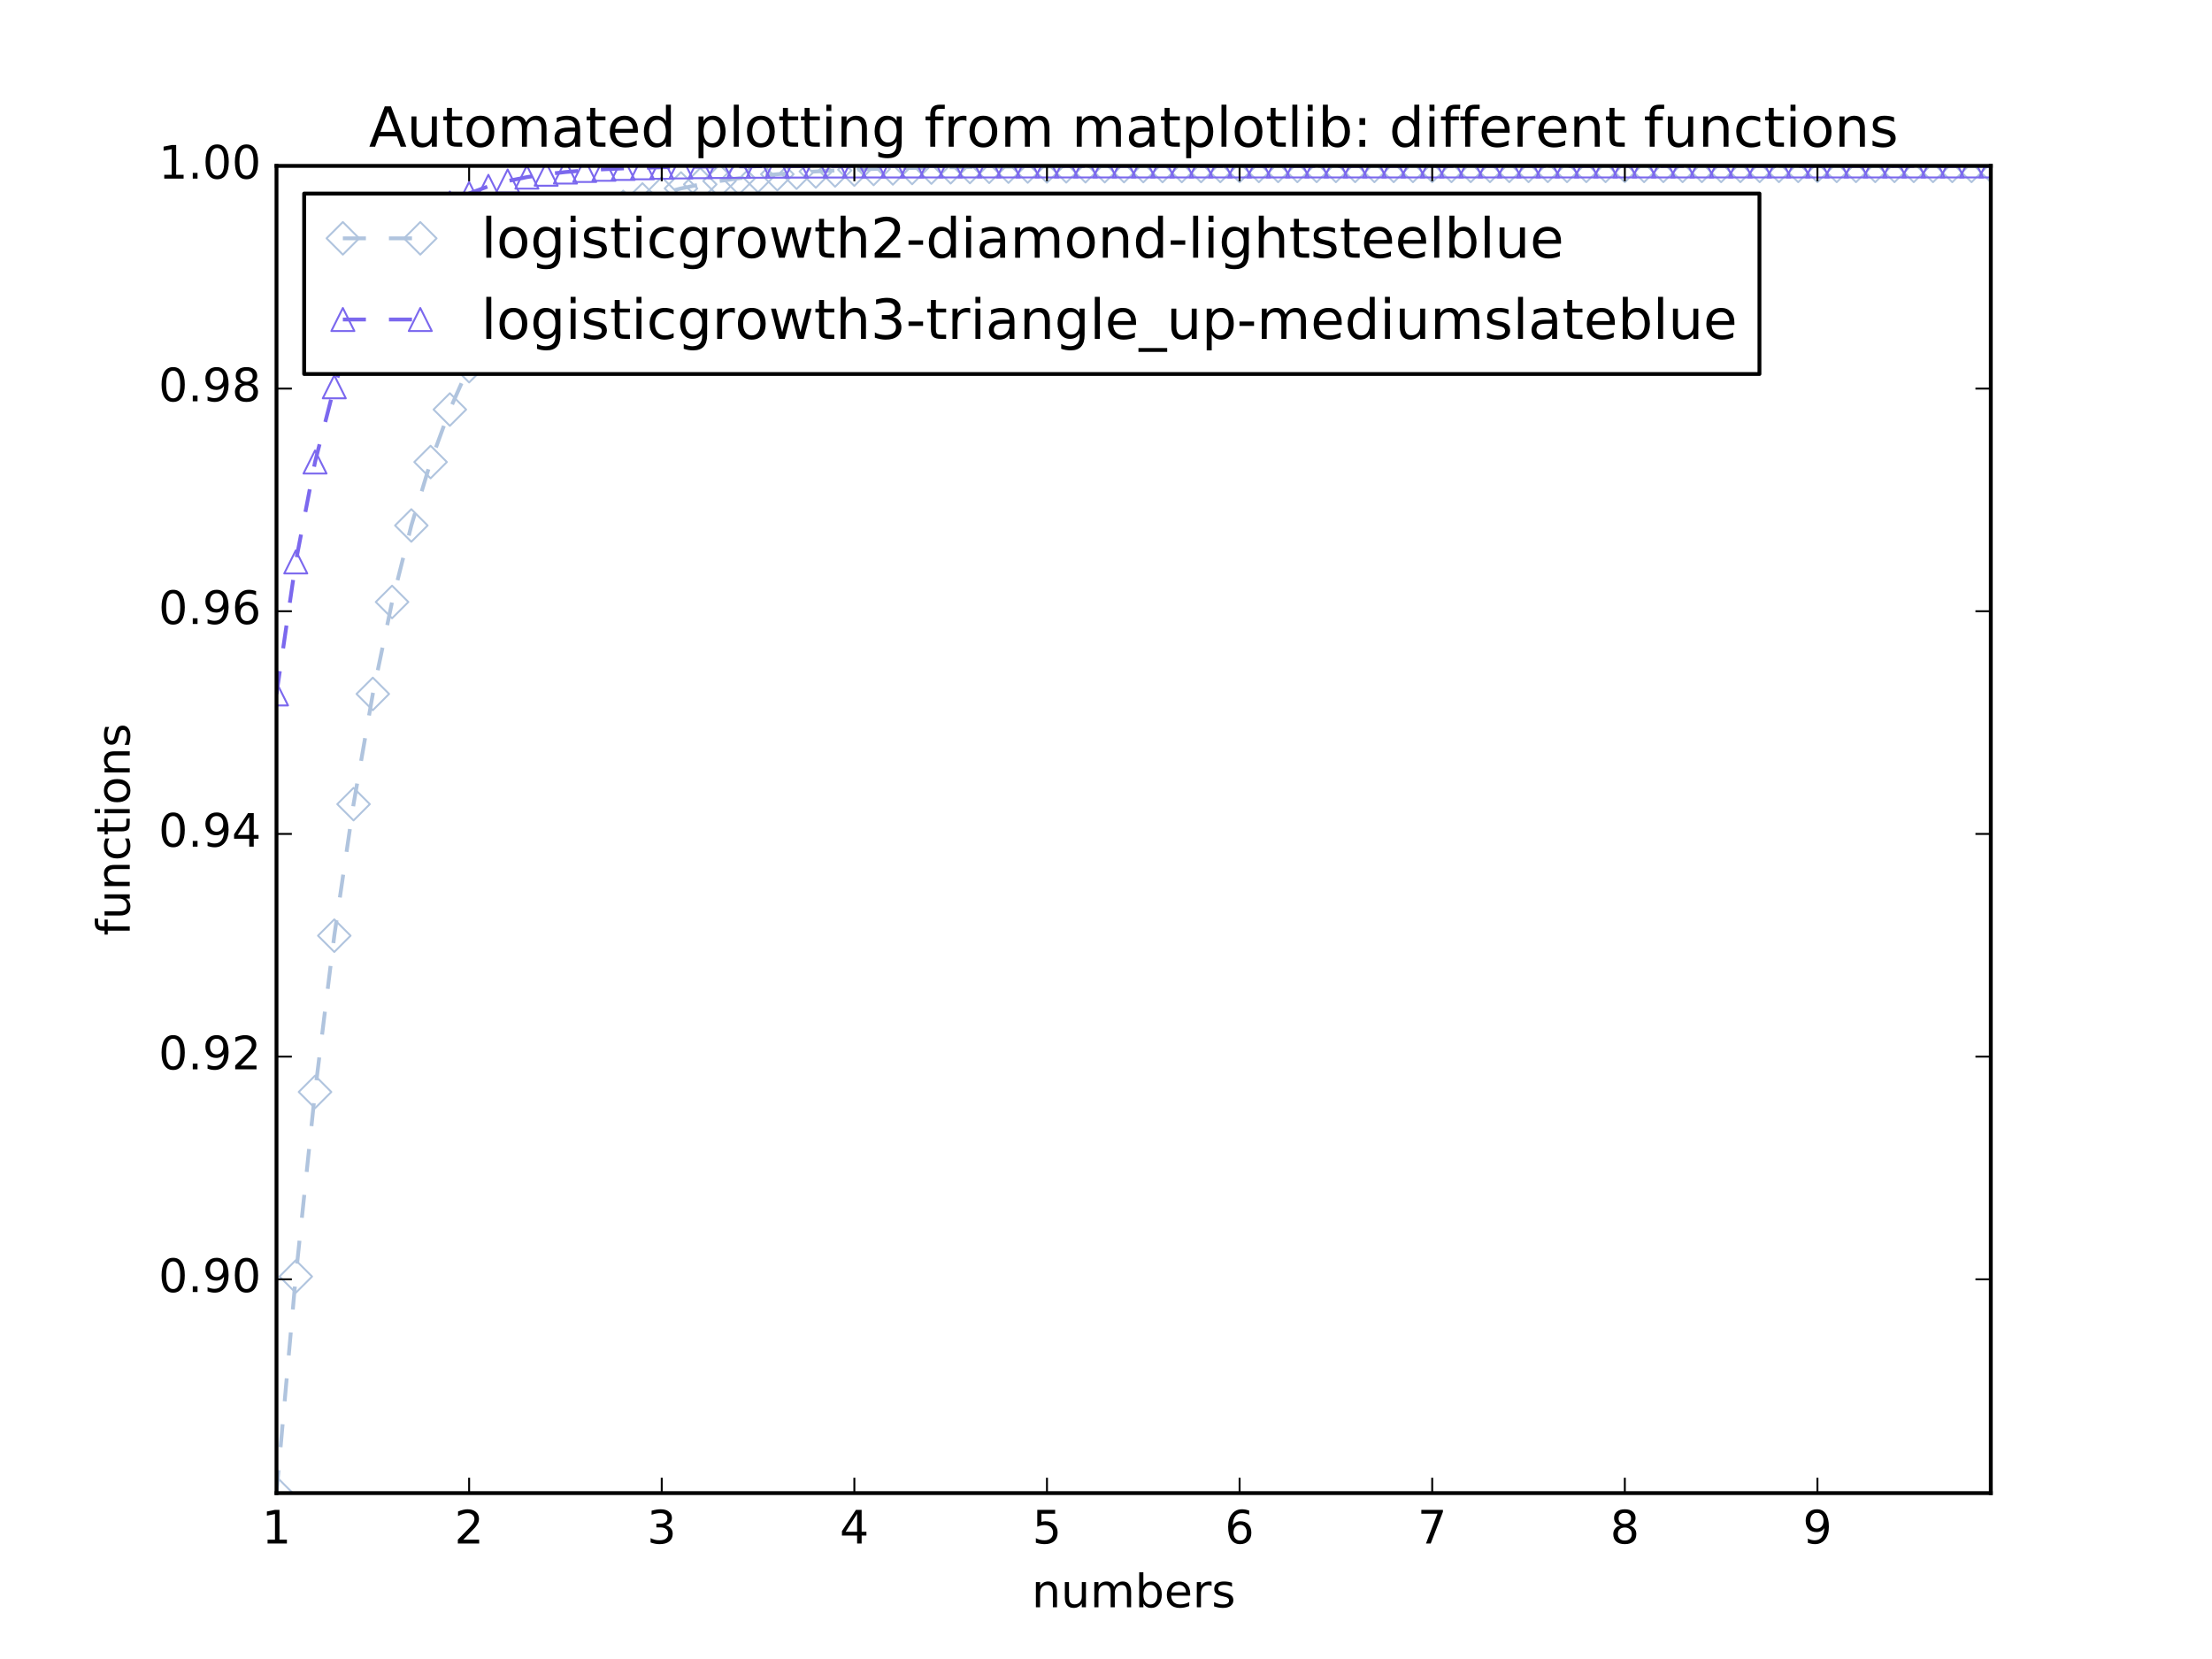 <?xml version="1.0" encoding="utf-8" standalone="no"?>
<!DOCTYPE svg PUBLIC "-//W3C//DTD SVG 1.1//EN"
  "http://www.w3.org/Graphics/SVG/1.1/DTD/svg11.dtd">
<!-- Created with matplotlib (http://matplotlib.org/) -->
<svg height="432pt" version="1.1" viewBox="0 0 576 432" width="576pt" xmlns="http://www.w3.org/2000/svg" xmlns:xlink="http://www.w3.org/1999/xlink">
 <defs>
  <style type="text/css">
*{stroke-linecap:butt;stroke-linejoin:round;stroke-miterlimit:100000;}
  </style>
 </defs>
 <g id="figure_1">
  <g id="patch_1">
   <path d="M 0 432 
L 576 432 
L 576 0 
L 0 0 
z
" style="fill:#ffffff;"/>
  </g>
  <g id="axes_1">
   <g id="patch_2">
    <path d="M 72 388.8 
L 518.4 388.8 
L 518.4 43.2 
L 72 43.2 
z
" style="fill:#ffffff;"/>
   </g>
   <g id="line2d_1">
    <path clip-path="url(#p1c95db048a)" d="M 72 388.8 
L 77.016 332.402 
L 82.031 284.339 
L 87.047 243.65 
L 92.063 209.398 
L 97.079 180.7 
L 102.094 156.752 
L 107.11 136.833 
L 112.126 120.312 
L 117.142 106.639 
L 122.157 95.347 
L 127.173 86.034 
L 132.189 78.363 
L 137.204 72.053 
L 142.22 66.865 
L 147.236 62.604 
L 152.252 59.106 
L 157.267 56.236 
L 162.283 53.882 
L 167.299 51.951 
L 172.315 50.369 
L 177.33 49.072 
L 182.346 48.009 
L 187.362 47.139 
L 192.378 46.426 
L 197.393 45.841 
L 202.409 45.363 
L 207.425 44.971 
L 212.44 44.65 
L 217.456 44.387 
L 222.472 44.172 
L 227.488 43.996 
L 232.503 43.852 
L 237.519 43.734 
L 242.535 43.637 
L 247.551 43.558 
L 252.566 43.493 
L 257.582 43.44 
L 262.598 43.396 
L 267.613 43.361 
L 272.629 43.332 
L 277.645 43.308 
L 282.661 43.288 
L 287.676 43.272 
L 292.692 43.259 
L 297.708 43.248 
L 302.724 43.24 
L 307.739 43.232 
L 312.755 43.227 
L 317.771 43.222 
L 322.787 43.218 
L 327.802 43.215 
L 332.818 43.212 
L 337.834 43.21 
L 342.849 43.208 
L 347.865 43.207 
L 352.881 43.205 
L 357.897 43.204 
L 362.912 43.204 
L 367.928 43.203 
L 372.944 43.202 
L 377.96 43.202 
L 382.975 43.202 
L 387.991 43.201 
L 393.007 43.201 
L 398.022 43.201 
L 403.038 43.201 
L 408.054 43.201 
L 413.07 43.2 
L 418.085 43.2 
L 423.101 43.2 
L 428.117 43.2 
L 433.133 43.2 
L 438.148 43.2 
L 443.164 43.2 
L 448.18 43.2 
L 453.196 43.2 
L 458.211 43.2 
L 463.227 43.2 
L 468.243 43.2 
L 473.258 43.2 
L 478.274 43.2 
L 483.29 43.2 
L 488.306 43.2 
L 493.321 43.2 
L 498.337 43.2 
L 503.353 43.2 
L 508.369 43.2 
L 513.384 43.2 
L 518.4 43.2 
" style="fill:none;stroke:#b0c4de;stroke-dasharray:6,6;stroke-dashoffset:0.0;"/>
    <defs>
     <path d="M -0 4.243 
L 4.243 0 
L 0 -4.243 
L -4.243 -0 
z
" id="mf19357f1ad" style="stroke:#b0c4de;stroke-linejoin:miter;stroke-width:0.5;"/>
    </defs>
    <g clip-path="url(#p1c95db048a)">
     <use style="fill:none;stroke:#b0c4de;stroke-linejoin:miter;stroke-width:0.5;" x="72.0" xlink:href="#mf19357f1ad" y="388.8"/>
     <use style="fill:none;stroke:#b0c4de;stroke-linejoin:miter;stroke-width:0.5;" x="77.016" xlink:href="#mf19357f1ad" y="332.402"/>
     <use style="fill:none;stroke:#b0c4de;stroke-linejoin:miter;stroke-width:0.5;" x="82.031" xlink:href="#mf19357f1ad" y="284.339"/>
     <use style="fill:none;stroke:#b0c4de;stroke-linejoin:miter;stroke-width:0.5;" x="87.047" xlink:href="#mf19357f1ad" y="243.65"/>
     <use style="fill:none;stroke:#b0c4de;stroke-linejoin:miter;stroke-width:0.5;" x="92.063" xlink:href="#mf19357f1ad" y="209.398"/>
     <use style="fill:none;stroke:#b0c4de;stroke-linejoin:miter;stroke-width:0.5;" x="97.079" xlink:href="#mf19357f1ad" y="180.7"/>
     <use style="fill:none;stroke:#b0c4de;stroke-linejoin:miter;stroke-width:0.5;" x="102.094" xlink:href="#mf19357f1ad" y="156.752"/>
     <use style="fill:none;stroke:#b0c4de;stroke-linejoin:miter;stroke-width:0.5;" x="107.11" xlink:href="#mf19357f1ad" y="136.833"/>
     <use style="fill:none;stroke:#b0c4de;stroke-linejoin:miter;stroke-width:0.5;" x="112.126" xlink:href="#mf19357f1ad" y="120.312"/>
     <use style="fill:none;stroke:#b0c4de;stroke-linejoin:miter;stroke-width:0.5;" x="117.142" xlink:href="#mf19357f1ad" y="106.639"/>
     <use style="fill:none;stroke:#b0c4de;stroke-linejoin:miter;stroke-width:0.5;" x="122.157" xlink:href="#mf19357f1ad" y="95.347"/>
     <use style="fill:none;stroke:#b0c4de;stroke-linejoin:miter;stroke-width:0.5;" x="127.173" xlink:href="#mf19357f1ad" y="86.034"/>
     <use style="fill:none;stroke:#b0c4de;stroke-linejoin:miter;stroke-width:0.5;" x="132.189" xlink:href="#mf19357f1ad" y="78.363"/>
     <use style="fill:none;stroke:#b0c4de;stroke-linejoin:miter;stroke-width:0.5;" x="137.204" xlink:href="#mf19357f1ad" y="72.053"/>
     <use style="fill:none;stroke:#b0c4de;stroke-linejoin:miter;stroke-width:0.5;" x="142.22" xlink:href="#mf19357f1ad" y="66.865"/>
     <use style="fill:none;stroke:#b0c4de;stroke-linejoin:miter;stroke-width:0.5;" x="147.236" xlink:href="#mf19357f1ad" y="62.604"/>
     <use style="fill:none;stroke:#b0c4de;stroke-linejoin:miter;stroke-width:0.5;" x="152.252" xlink:href="#mf19357f1ad" y="59.106"/>
     <use style="fill:none;stroke:#b0c4de;stroke-linejoin:miter;stroke-width:0.5;" x="157.267" xlink:href="#mf19357f1ad" y="56.236"/>
     <use style="fill:none;stroke:#b0c4de;stroke-linejoin:miter;stroke-width:0.5;" x="162.283" xlink:href="#mf19357f1ad" y="53.882"/>
     <use style="fill:none;stroke:#b0c4de;stroke-linejoin:miter;stroke-width:0.5;" x="167.299" xlink:href="#mf19357f1ad" y="51.951"/>
     <use style="fill:none;stroke:#b0c4de;stroke-linejoin:miter;stroke-width:0.5;" x="172.315" xlink:href="#mf19357f1ad" y="50.369"/>
     <use style="fill:none;stroke:#b0c4de;stroke-linejoin:miter;stroke-width:0.5;" x="177.33" xlink:href="#mf19357f1ad" y="49.072"/>
     <use style="fill:none;stroke:#b0c4de;stroke-linejoin:miter;stroke-width:0.5;" x="182.346" xlink:href="#mf19357f1ad" y="48.009"/>
     <use style="fill:none;stroke:#b0c4de;stroke-linejoin:miter;stroke-width:0.5;" x="187.362" xlink:href="#mf19357f1ad" y="47.139"/>
     <use style="fill:none;stroke:#b0c4de;stroke-linejoin:miter;stroke-width:0.5;" x="192.378" xlink:href="#mf19357f1ad" y="46.426"/>
     <use style="fill:none;stroke:#b0c4de;stroke-linejoin:miter;stroke-width:0.5;" x="197.393" xlink:href="#mf19357f1ad" y="45.841"/>
     <use style="fill:none;stroke:#b0c4de;stroke-linejoin:miter;stroke-width:0.5;" x="202.409" xlink:href="#mf19357f1ad" y="45.363"/>
     <use style="fill:none;stroke:#b0c4de;stroke-linejoin:miter;stroke-width:0.5;" x="207.425" xlink:href="#mf19357f1ad" y="44.971"/>
     <use style="fill:none;stroke:#b0c4de;stroke-linejoin:miter;stroke-width:0.5;" x="212.44" xlink:href="#mf19357f1ad" y="44.65"/>
     <use style="fill:none;stroke:#b0c4de;stroke-linejoin:miter;stroke-width:0.5;" x="217.456" xlink:href="#mf19357f1ad" y="44.387"/>
     <use style="fill:none;stroke:#b0c4de;stroke-linejoin:miter;stroke-width:0.5;" x="222.472" xlink:href="#mf19357f1ad" y="44.172"/>
     <use style="fill:none;stroke:#b0c4de;stroke-linejoin:miter;stroke-width:0.5;" x="227.488" xlink:href="#mf19357f1ad" y="43.996"/>
     <use style="fill:none;stroke:#b0c4de;stroke-linejoin:miter;stroke-width:0.5;" x="232.503" xlink:href="#mf19357f1ad" y="43.852"/>
     <use style="fill:none;stroke:#b0c4de;stroke-linejoin:miter;stroke-width:0.5;" x="237.519" xlink:href="#mf19357f1ad" y="43.734"/>
     <use style="fill:none;stroke:#b0c4de;stroke-linejoin:miter;stroke-width:0.5;" x="242.535" xlink:href="#mf19357f1ad" y="43.637"/>
     <use style="fill:none;stroke:#b0c4de;stroke-linejoin:miter;stroke-width:0.5;" x="247.551" xlink:href="#mf19357f1ad" y="43.558"/>
     <use style="fill:none;stroke:#b0c4de;stroke-linejoin:miter;stroke-width:0.5;" x="252.566" xlink:href="#mf19357f1ad" y="43.493"/>
     <use style="fill:none;stroke:#b0c4de;stroke-linejoin:miter;stroke-width:0.5;" x="257.582" xlink:href="#mf19357f1ad" y="43.44"/>
     <use style="fill:none;stroke:#b0c4de;stroke-linejoin:miter;stroke-width:0.5;" x="262.598" xlink:href="#mf19357f1ad" y="43.396"/>
     <use style="fill:none;stroke:#b0c4de;stroke-linejoin:miter;stroke-width:0.5;" x="267.613" xlink:href="#mf19357f1ad" y="43.361"/>
     <use style="fill:none;stroke:#b0c4de;stroke-linejoin:miter;stroke-width:0.5;" x="272.629" xlink:href="#mf19357f1ad" y="43.332"/>
     <use style="fill:none;stroke:#b0c4de;stroke-linejoin:miter;stroke-width:0.5;" x="277.645" xlink:href="#mf19357f1ad" y="43.308"/>
     <use style="fill:none;stroke:#b0c4de;stroke-linejoin:miter;stroke-width:0.5;" x="282.661" xlink:href="#mf19357f1ad" y="43.288"/>
     <use style="fill:none;stroke:#b0c4de;stroke-linejoin:miter;stroke-width:0.5;" x="287.676" xlink:href="#mf19357f1ad" y="43.272"/>
     <use style="fill:none;stroke:#b0c4de;stroke-linejoin:miter;stroke-width:0.5;" x="292.692" xlink:href="#mf19357f1ad" y="43.259"/>
     <use style="fill:none;stroke:#b0c4de;stroke-linejoin:miter;stroke-width:0.5;" x="297.708" xlink:href="#mf19357f1ad" y="43.248"/>
     <use style="fill:none;stroke:#b0c4de;stroke-linejoin:miter;stroke-width:0.5;" x="302.724" xlink:href="#mf19357f1ad" y="43.24"/>
     <use style="fill:none;stroke:#b0c4de;stroke-linejoin:miter;stroke-width:0.5;" x="307.739" xlink:href="#mf19357f1ad" y="43.232"/>
     <use style="fill:none;stroke:#b0c4de;stroke-linejoin:miter;stroke-width:0.5;" x="312.755" xlink:href="#mf19357f1ad" y="43.227"/>
     <use style="fill:none;stroke:#b0c4de;stroke-linejoin:miter;stroke-width:0.5;" x="317.771" xlink:href="#mf19357f1ad" y="43.222"/>
     <use style="fill:none;stroke:#b0c4de;stroke-linejoin:miter;stroke-width:0.5;" x="322.787" xlink:href="#mf19357f1ad" y="43.218"/>
     <use style="fill:none;stroke:#b0c4de;stroke-linejoin:miter;stroke-width:0.5;" x="327.802" xlink:href="#mf19357f1ad" y="43.215"/>
     <use style="fill:none;stroke:#b0c4de;stroke-linejoin:miter;stroke-width:0.5;" x="332.818" xlink:href="#mf19357f1ad" y="43.212"/>
     <use style="fill:none;stroke:#b0c4de;stroke-linejoin:miter;stroke-width:0.5;" x="337.834" xlink:href="#mf19357f1ad" y="43.21"/>
     <use style="fill:none;stroke:#b0c4de;stroke-linejoin:miter;stroke-width:0.5;" x="342.849" xlink:href="#mf19357f1ad" y="43.208"/>
     <use style="fill:none;stroke:#b0c4de;stroke-linejoin:miter;stroke-width:0.5;" x="347.865" xlink:href="#mf19357f1ad" y="43.207"/>
     <use style="fill:none;stroke:#b0c4de;stroke-linejoin:miter;stroke-width:0.5;" x="352.881" xlink:href="#mf19357f1ad" y="43.205"/>
     <use style="fill:none;stroke:#b0c4de;stroke-linejoin:miter;stroke-width:0.5;" x="357.897" xlink:href="#mf19357f1ad" y="43.204"/>
     <use style="fill:none;stroke:#b0c4de;stroke-linejoin:miter;stroke-width:0.5;" x="362.912" xlink:href="#mf19357f1ad" y="43.204"/>
     <use style="fill:none;stroke:#b0c4de;stroke-linejoin:miter;stroke-width:0.5;" x="367.928" xlink:href="#mf19357f1ad" y="43.203"/>
     <use style="fill:none;stroke:#b0c4de;stroke-linejoin:miter;stroke-width:0.5;" x="372.944" xlink:href="#mf19357f1ad" y="43.202"/>
     <use style="fill:none;stroke:#b0c4de;stroke-linejoin:miter;stroke-width:0.5;" x="377.96" xlink:href="#mf19357f1ad" y="43.202"/>
     <use style="fill:none;stroke:#b0c4de;stroke-linejoin:miter;stroke-width:0.5;" x="382.975" xlink:href="#mf19357f1ad" y="43.202"/>
     <use style="fill:none;stroke:#b0c4de;stroke-linejoin:miter;stroke-width:0.5;" x="387.991" xlink:href="#mf19357f1ad" y="43.201"/>
     <use style="fill:none;stroke:#b0c4de;stroke-linejoin:miter;stroke-width:0.5;" x="393.007" xlink:href="#mf19357f1ad" y="43.201"/>
     <use style="fill:none;stroke:#b0c4de;stroke-linejoin:miter;stroke-width:0.5;" x="398.022" xlink:href="#mf19357f1ad" y="43.201"/>
     <use style="fill:none;stroke:#b0c4de;stroke-linejoin:miter;stroke-width:0.5;" x="403.038" xlink:href="#mf19357f1ad" y="43.201"/>
     <use style="fill:none;stroke:#b0c4de;stroke-linejoin:miter;stroke-width:0.5;" x="408.054" xlink:href="#mf19357f1ad" y="43.201"/>
     <use style="fill:none;stroke:#b0c4de;stroke-linejoin:miter;stroke-width:0.5;" x="413.07" xlink:href="#mf19357f1ad" y="43.2"/>
     <use style="fill:none;stroke:#b0c4de;stroke-linejoin:miter;stroke-width:0.5;" x="418.085" xlink:href="#mf19357f1ad" y="43.2"/>
     <use style="fill:none;stroke:#b0c4de;stroke-linejoin:miter;stroke-width:0.5;" x="423.101" xlink:href="#mf19357f1ad" y="43.2"/>
     <use style="fill:none;stroke:#b0c4de;stroke-linejoin:miter;stroke-width:0.5;" x="428.117" xlink:href="#mf19357f1ad" y="43.2"/>
     <use style="fill:none;stroke:#b0c4de;stroke-linejoin:miter;stroke-width:0.5;" x="433.133" xlink:href="#mf19357f1ad" y="43.2"/>
     <use style="fill:none;stroke:#b0c4de;stroke-linejoin:miter;stroke-width:0.5;" x="438.148" xlink:href="#mf19357f1ad" y="43.2"/>
     <use style="fill:none;stroke:#b0c4de;stroke-linejoin:miter;stroke-width:0.5;" x="443.164" xlink:href="#mf19357f1ad" y="43.2"/>
     <use style="fill:none;stroke:#b0c4de;stroke-linejoin:miter;stroke-width:0.5;" x="448.18" xlink:href="#mf19357f1ad" y="43.2"/>
     <use style="fill:none;stroke:#b0c4de;stroke-linejoin:miter;stroke-width:0.5;" x="453.196" xlink:href="#mf19357f1ad" y="43.2"/>
     <use style="fill:none;stroke:#b0c4de;stroke-linejoin:miter;stroke-width:0.5;" x="458.211" xlink:href="#mf19357f1ad" y="43.2"/>
     <use style="fill:none;stroke:#b0c4de;stroke-linejoin:miter;stroke-width:0.5;" x="463.227" xlink:href="#mf19357f1ad" y="43.2"/>
     <use style="fill:none;stroke:#b0c4de;stroke-linejoin:miter;stroke-width:0.5;" x="468.243" xlink:href="#mf19357f1ad" y="43.2"/>
     <use style="fill:none;stroke:#b0c4de;stroke-linejoin:miter;stroke-width:0.5;" x="473.258" xlink:href="#mf19357f1ad" y="43.2"/>
     <use style="fill:none;stroke:#b0c4de;stroke-linejoin:miter;stroke-width:0.5;" x="478.274" xlink:href="#mf19357f1ad" y="43.2"/>
     <use style="fill:none;stroke:#b0c4de;stroke-linejoin:miter;stroke-width:0.5;" x="483.29" xlink:href="#mf19357f1ad" y="43.2"/>
     <use style="fill:none;stroke:#b0c4de;stroke-linejoin:miter;stroke-width:0.5;" x="488.306" xlink:href="#mf19357f1ad" y="43.2"/>
     <use style="fill:none;stroke:#b0c4de;stroke-linejoin:miter;stroke-width:0.5;" x="493.321" xlink:href="#mf19357f1ad" y="43.2"/>
     <use style="fill:none;stroke:#b0c4de;stroke-linejoin:miter;stroke-width:0.5;" x="498.337" xlink:href="#mf19357f1ad" y="43.2"/>
     <use style="fill:none;stroke:#b0c4de;stroke-linejoin:miter;stroke-width:0.5;" x="503.353" xlink:href="#mf19357f1ad" y="43.2"/>
     <use style="fill:none;stroke:#b0c4de;stroke-linejoin:miter;stroke-width:0.5;" x="508.369" xlink:href="#mf19357f1ad" y="43.2"/>
     <use style="fill:none;stroke:#b0c4de;stroke-linejoin:miter;stroke-width:0.5;" x="513.384" xlink:href="#mf19357f1ad" y="43.2"/>
     <use style="fill:none;stroke:#b0c4de;stroke-linejoin:miter;stroke-width:0.5;" x="518.4" xlink:href="#mf19357f1ad" y="43.2"/>
    </g>
   </g>
   <g id="line2d_2">
    <path clip-path="url(#p1c95db048a)" d="M 72 180.7 
L 77.016 146.33 
L 82.031 120.312 
L 87.047 100.722 
L 92.063 86.034 
L 97.079 75.054 
L 102.094 66.865 
L 107.11 60.769 
L 112.126 56.236 
L 117.142 52.868 
L 122.157 50.369 
L 127.173 48.514 
L 132.189 47.139 
L 137.204 46.119 
L 142.22 45.363 
L 147.236 44.803 
L 152.252 44.387 
L 157.267 44.08 
L 162.283 43.852 
L 167.299 43.683 
L 172.315 43.558 
L 177.33 43.465 
L 182.346 43.396 
L 187.362 43.345 
L 192.378 43.308 
L 197.393 43.28 
L 202.409 43.259 
L 207.425 43.244 
L 212.44 43.232 
L 217.456 43.224 
L 222.472 43.218 
L 227.488 43.213 
L 232.503 43.21 
L 237.519 43.207 
L 242.535 43.205 
L 247.551 43.204 
L 252.566 43.203 
L 257.582 43.202 
L 262.598 43.202 
L 267.613 43.201 
L 272.629 43.201 
L 277.645 43.201 
L 282.661 43.2 
L 287.676 43.2 
L 292.692 43.2 
L 297.708 43.2 
L 302.724 43.2 
L 307.739 43.2 
L 312.755 43.2 
L 317.771 43.2 
L 322.787 43.2 
L 327.802 43.2 
L 332.818 43.2 
L 337.834 43.2 
L 342.849 43.2 
L 347.865 43.2 
L 352.881 43.2 
L 357.897 43.2 
L 362.912 43.2 
L 367.928 43.2 
L 372.944 43.2 
L 377.96 43.2 
L 382.975 43.2 
L 387.991 43.2 
L 393.007 43.2 
L 398.022 43.2 
L 403.038 43.2 
L 408.054 43.2 
L 413.07 43.2 
L 418.085 43.2 
L 423.101 43.2 
L 428.117 43.2 
L 433.133 43.2 
L 438.148 43.2 
L 443.164 43.2 
L 448.18 43.2 
L 453.196 43.2 
L 458.211 43.2 
L 463.227 43.2 
L 468.243 43.2 
L 473.258 43.2 
L 478.274 43.2 
L 483.29 43.2 
L 488.306 43.2 
L 493.321 43.2 
L 498.337 43.2 
L 503.353 43.2 
L 508.369 43.2 
L 513.384 43.2 
L 518.4 43.2 
" style="fill:none;stroke:#7b68ee;stroke-dasharray:6,6;stroke-dashoffset:0.0;"/>
    <defs>
     <path d="M 0 -3 
L -3 3 
L 3 3 
z
" id="m903993a184" style="stroke:#7b68ee;stroke-linejoin:miter;stroke-width:0.5;"/>
    </defs>
    <g clip-path="url(#p1c95db048a)">
     <use style="fill:none;stroke:#7b68ee;stroke-linejoin:miter;stroke-width:0.5;" x="72.0" xlink:href="#m903993a184" y="180.7"/>
     <use style="fill:none;stroke:#7b68ee;stroke-linejoin:miter;stroke-width:0.5;" x="77.016" xlink:href="#m903993a184" y="146.33"/>
     <use style="fill:none;stroke:#7b68ee;stroke-linejoin:miter;stroke-width:0.5;" x="82.031" xlink:href="#m903993a184" y="120.312"/>
     <use style="fill:none;stroke:#7b68ee;stroke-linejoin:miter;stroke-width:0.5;" x="87.047" xlink:href="#m903993a184" y="100.722"/>
     <use style="fill:none;stroke:#7b68ee;stroke-linejoin:miter;stroke-width:0.5;" x="92.063" xlink:href="#m903993a184" y="86.034"/>
     <use style="fill:none;stroke:#7b68ee;stroke-linejoin:miter;stroke-width:0.5;" x="97.079" xlink:href="#m903993a184" y="75.054"/>
     <use style="fill:none;stroke:#7b68ee;stroke-linejoin:miter;stroke-width:0.5;" x="102.094" xlink:href="#m903993a184" y="66.865"/>
     <use style="fill:none;stroke:#7b68ee;stroke-linejoin:miter;stroke-width:0.5;" x="107.11" xlink:href="#m903993a184" y="60.769"/>
     <use style="fill:none;stroke:#7b68ee;stroke-linejoin:miter;stroke-width:0.5;" x="112.126" xlink:href="#m903993a184" y="56.236"/>
     <use style="fill:none;stroke:#7b68ee;stroke-linejoin:miter;stroke-width:0.5;" x="117.142" xlink:href="#m903993a184" y="52.868"/>
     <use style="fill:none;stroke:#7b68ee;stroke-linejoin:miter;stroke-width:0.5;" x="122.157" xlink:href="#m903993a184" y="50.369"/>
     <use style="fill:none;stroke:#7b68ee;stroke-linejoin:miter;stroke-width:0.5;" x="127.173" xlink:href="#m903993a184" y="48.514"/>
     <use style="fill:none;stroke:#7b68ee;stroke-linejoin:miter;stroke-width:0.5;" x="132.189" xlink:href="#m903993a184" y="47.139"/>
     <use style="fill:none;stroke:#7b68ee;stroke-linejoin:miter;stroke-width:0.5;" x="137.204" xlink:href="#m903993a184" y="46.119"/>
     <use style="fill:none;stroke:#7b68ee;stroke-linejoin:miter;stroke-width:0.5;" x="142.22" xlink:href="#m903993a184" y="45.363"/>
     <use style="fill:none;stroke:#7b68ee;stroke-linejoin:miter;stroke-width:0.5;" x="147.236" xlink:href="#m903993a184" y="44.803"/>
     <use style="fill:none;stroke:#7b68ee;stroke-linejoin:miter;stroke-width:0.5;" x="152.252" xlink:href="#m903993a184" y="44.387"/>
     <use style="fill:none;stroke:#7b68ee;stroke-linejoin:miter;stroke-width:0.5;" x="157.267" xlink:href="#m903993a184" y="44.08"/>
     <use style="fill:none;stroke:#7b68ee;stroke-linejoin:miter;stroke-width:0.5;" x="162.283" xlink:href="#m903993a184" y="43.852"/>
     <use style="fill:none;stroke:#7b68ee;stroke-linejoin:miter;stroke-width:0.5;" x="167.299" xlink:href="#m903993a184" y="43.683"/>
     <use style="fill:none;stroke:#7b68ee;stroke-linejoin:miter;stroke-width:0.5;" x="172.315" xlink:href="#m903993a184" y="43.558"/>
     <use style="fill:none;stroke:#7b68ee;stroke-linejoin:miter;stroke-width:0.5;" x="177.33" xlink:href="#m903993a184" y="43.465"/>
     <use style="fill:none;stroke:#7b68ee;stroke-linejoin:miter;stroke-width:0.5;" x="182.346" xlink:href="#m903993a184" y="43.396"/>
     <use style="fill:none;stroke:#7b68ee;stroke-linejoin:miter;stroke-width:0.5;" x="187.362" xlink:href="#m903993a184" y="43.345"/>
     <use style="fill:none;stroke:#7b68ee;stroke-linejoin:miter;stroke-width:0.5;" x="192.378" xlink:href="#m903993a184" y="43.308"/>
     <use style="fill:none;stroke:#7b68ee;stroke-linejoin:miter;stroke-width:0.5;" x="197.393" xlink:href="#m903993a184" y="43.28"/>
     <use style="fill:none;stroke:#7b68ee;stroke-linejoin:miter;stroke-width:0.5;" x="202.409" xlink:href="#m903993a184" y="43.259"/>
     <use style="fill:none;stroke:#7b68ee;stroke-linejoin:miter;stroke-width:0.5;" x="207.425" xlink:href="#m903993a184" y="43.244"/>
     <use style="fill:none;stroke:#7b68ee;stroke-linejoin:miter;stroke-width:0.5;" x="212.44" xlink:href="#m903993a184" y="43.232"/>
     <use style="fill:none;stroke:#7b68ee;stroke-linejoin:miter;stroke-width:0.5;" x="217.456" xlink:href="#m903993a184" y="43.224"/>
     <use style="fill:none;stroke:#7b68ee;stroke-linejoin:miter;stroke-width:0.5;" x="222.472" xlink:href="#m903993a184" y="43.218"/>
     <use style="fill:none;stroke:#7b68ee;stroke-linejoin:miter;stroke-width:0.5;" x="227.488" xlink:href="#m903993a184" y="43.213"/>
     <use style="fill:none;stroke:#7b68ee;stroke-linejoin:miter;stroke-width:0.5;" x="232.503" xlink:href="#m903993a184" y="43.21"/>
     <use style="fill:none;stroke:#7b68ee;stroke-linejoin:miter;stroke-width:0.5;" x="237.519" xlink:href="#m903993a184" y="43.207"/>
     <use style="fill:none;stroke:#7b68ee;stroke-linejoin:miter;stroke-width:0.5;" x="242.535" xlink:href="#m903993a184" y="43.205"/>
     <use style="fill:none;stroke:#7b68ee;stroke-linejoin:miter;stroke-width:0.5;" x="247.551" xlink:href="#m903993a184" y="43.204"/>
     <use style="fill:none;stroke:#7b68ee;stroke-linejoin:miter;stroke-width:0.5;" x="252.566" xlink:href="#m903993a184" y="43.203"/>
     <use style="fill:none;stroke:#7b68ee;stroke-linejoin:miter;stroke-width:0.5;" x="257.582" xlink:href="#m903993a184" y="43.202"/>
     <use style="fill:none;stroke:#7b68ee;stroke-linejoin:miter;stroke-width:0.5;" x="262.598" xlink:href="#m903993a184" y="43.202"/>
     <use style="fill:none;stroke:#7b68ee;stroke-linejoin:miter;stroke-width:0.5;" x="267.613" xlink:href="#m903993a184" y="43.201"/>
     <use style="fill:none;stroke:#7b68ee;stroke-linejoin:miter;stroke-width:0.5;" x="272.629" xlink:href="#m903993a184" y="43.201"/>
     <use style="fill:none;stroke:#7b68ee;stroke-linejoin:miter;stroke-width:0.5;" x="277.645" xlink:href="#m903993a184" y="43.201"/>
     <use style="fill:none;stroke:#7b68ee;stroke-linejoin:miter;stroke-width:0.5;" x="282.661" xlink:href="#m903993a184" y="43.2"/>
     <use style="fill:none;stroke:#7b68ee;stroke-linejoin:miter;stroke-width:0.5;" x="287.676" xlink:href="#m903993a184" y="43.2"/>
     <use style="fill:none;stroke:#7b68ee;stroke-linejoin:miter;stroke-width:0.5;" x="292.692" xlink:href="#m903993a184" y="43.2"/>
     <use style="fill:none;stroke:#7b68ee;stroke-linejoin:miter;stroke-width:0.5;" x="297.708" xlink:href="#m903993a184" y="43.2"/>
     <use style="fill:none;stroke:#7b68ee;stroke-linejoin:miter;stroke-width:0.5;" x="302.724" xlink:href="#m903993a184" y="43.2"/>
     <use style="fill:none;stroke:#7b68ee;stroke-linejoin:miter;stroke-width:0.5;" x="307.739" xlink:href="#m903993a184" y="43.2"/>
     <use style="fill:none;stroke:#7b68ee;stroke-linejoin:miter;stroke-width:0.5;" x="312.755" xlink:href="#m903993a184" y="43.2"/>
     <use style="fill:none;stroke:#7b68ee;stroke-linejoin:miter;stroke-width:0.5;" x="317.771" xlink:href="#m903993a184" y="43.2"/>
     <use style="fill:none;stroke:#7b68ee;stroke-linejoin:miter;stroke-width:0.5;" x="322.787" xlink:href="#m903993a184" y="43.2"/>
     <use style="fill:none;stroke:#7b68ee;stroke-linejoin:miter;stroke-width:0.5;" x="327.802" xlink:href="#m903993a184" y="43.2"/>
     <use style="fill:none;stroke:#7b68ee;stroke-linejoin:miter;stroke-width:0.5;" x="332.818" xlink:href="#m903993a184" y="43.2"/>
     <use style="fill:none;stroke:#7b68ee;stroke-linejoin:miter;stroke-width:0.5;" x="337.834" xlink:href="#m903993a184" y="43.2"/>
     <use style="fill:none;stroke:#7b68ee;stroke-linejoin:miter;stroke-width:0.5;" x="342.849" xlink:href="#m903993a184" y="43.2"/>
     <use style="fill:none;stroke:#7b68ee;stroke-linejoin:miter;stroke-width:0.5;" x="347.865" xlink:href="#m903993a184" y="43.2"/>
     <use style="fill:none;stroke:#7b68ee;stroke-linejoin:miter;stroke-width:0.5;" x="352.881" xlink:href="#m903993a184" y="43.2"/>
     <use style="fill:none;stroke:#7b68ee;stroke-linejoin:miter;stroke-width:0.5;" x="357.897" xlink:href="#m903993a184" y="43.2"/>
     <use style="fill:none;stroke:#7b68ee;stroke-linejoin:miter;stroke-width:0.5;" x="362.912" xlink:href="#m903993a184" y="43.2"/>
     <use style="fill:none;stroke:#7b68ee;stroke-linejoin:miter;stroke-width:0.5;" x="367.928" xlink:href="#m903993a184" y="43.2"/>
     <use style="fill:none;stroke:#7b68ee;stroke-linejoin:miter;stroke-width:0.5;" x="372.944" xlink:href="#m903993a184" y="43.2"/>
     <use style="fill:none;stroke:#7b68ee;stroke-linejoin:miter;stroke-width:0.5;" x="377.96" xlink:href="#m903993a184" y="43.2"/>
     <use style="fill:none;stroke:#7b68ee;stroke-linejoin:miter;stroke-width:0.5;" x="382.975" xlink:href="#m903993a184" y="43.2"/>
     <use style="fill:none;stroke:#7b68ee;stroke-linejoin:miter;stroke-width:0.5;" x="387.991" xlink:href="#m903993a184" y="43.2"/>
     <use style="fill:none;stroke:#7b68ee;stroke-linejoin:miter;stroke-width:0.5;" x="393.007" xlink:href="#m903993a184" y="43.2"/>
     <use style="fill:none;stroke:#7b68ee;stroke-linejoin:miter;stroke-width:0.5;" x="398.022" xlink:href="#m903993a184" y="43.2"/>
     <use style="fill:none;stroke:#7b68ee;stroke-linejoin:miter;stroke-width:0.5;" x="403.038" xlink:href="#m903993a184" y="43.2"/>
     <use style="fill:none;stroke:#7b68ee;stroke-linejoin:miter;stroke-width:0.5;" x="408.054" xlink:href="#m903993a184" y="43.2"/>
     <use style="fill:none;stroke:#7b68ee;stroke-linejoin:miter;stroke-width:0.5;" x="413.07" xlink:href="#m903993a184" y="43.2"/>
     <use style="fill:none;stroke:#7b68ee;stroke-linejoin:miter;stroke-width:0.5;" x="418.085" xlink:href="#m903993a184" y="43.2"/>
     <use style="fill:none;stroke:#7b68ee;stroke-linejoin:miter;stroke-width:0.5;" x="423.101" xlink:href="#m903993a184" y="43.2"/>
     <use style="fill:none;stroke:#7b68ee;stroke-linejoin:miter;stroke-width:0.5;" x="428.117" xlink:href="#m903993a184" y="43.2"/>
     <use style="fill:none;stroke:#7b68ee;stroke-linejoin:miter;stroke-width:0.5;" x="433.133" xlink:href="#m903993a184" y="43.2"/>
     <use style="fill:none;stroke:#7b68ee;stroke-linejoin:miter;stroke-width:0.5;" x="438.148" xlink:href="#m903993a184" y="43.2"/>
     <use style="fill:none;stroke:#7b68ee;stroke-linejoin:miter;stroke-width:0.5;" x="443.164" xlink:href="#m903993a184" y="43.2"/>
     <use style="fill:none;stroke:#7b68ee;stroke-linejoin:miter;stroke-width:0.5;" x="448.18" xlink:href="#m903993a184" y="43.2"/>
     <use style="fill:none;stroke:#7b68ee;stroke-linejoin:miter;stroke-width:0.5;" x="453.196" xlink:href="#m903993a184" y="43.2"/>
     <use style="fill:none;stroke:#7b68ee;stroke-linejoin:miter;stroke-width:0.5;" x="458.211" xlink:href="#m903993a184" y="43.2"/>
     <use style="fill:none;stroke:#7b68ee;stroke-linejoin:miter;stroke-width:0.5;" x="463.227" xlink:href="#m903993a184" y="43.2"/>
     <use style="fill:none;stroke:#7b68ee;stroke-linejoin:miter;stroke-width:0.5;" x="468.243" xlink:href="#m903993a184" y="43.2"/>
     <use style="fill:none;stroke:#7b68ee;stroke-linejoin:miter;stroke-width:0.5;" x="473.258" xlink:href="#m903993a184" y="43.2"/>
     <use style="fill:none;stroke:#7b68ee;stroke-linejoin:miter;stroke-width:0.5;" x="478.274" xlink:href="#m903993a184" y="43.2"/>
     <use style="fill:none;stroke:#7b68ee;stroke-linejoin:miter;stroke-width:0.5;" x="483.29" xlink:href="#m903993a184" y="43.2"/>
     <use style="fill:none;stroke:#7b68ee;stroke-linejoin:miter;stroke-width:0.5;" x="488.306" xlink:href="#m903993a184" y="43.2"/>
     <use style="fill:none;stroke:#7b68ee;stroke-linejoin:miter;stroke-width:0.5;" x="493.321" xlink:href="#m903993a184" y="43.2"/>
     <use style="fill:none;stroke:#7b68ee;stroke-linejoin:miter;stroke-width:0.5;" x="498.337" xlink:href="#m903993a184" y="43.2"/>
     <use style="fill:none;stroke:#7b68ee;stroke-linejoin:miter;stroke-width:0.5;" x="503.353" xlink:href="#m903993a184" y="43.2"/>
     <use style="fill:none;stroke:#7b68ee;stroke-linejoin:miter;stroke-width:0.5;" x="508.369" xlink:href="#m903993a184" y="43.2"/>
     <use style="fill:none;stroke:#7b68ee;stroke-linejoin:miter;stroke-width:0.5;" x="513.384" xlink:href="#m903993a184" y="43.2"/>
     <use style="fill:none;stroke:#7b68ee;stroke-linejoin:miter;stroke-width:0.5;" x="518.4" xlink:href="#m903993a184" y="43.2"/>
    </g>
   </g>
   <g id="patch_3">
    <path d="M 72 43.2 
L 518.4 43.2 
" style="fill:none;stroke:#000000;stroke-linecap:square;stroke-linejoin:miter;"/>
   </g>
   <g id="patch_4">
    <path d="M 518.4 388.8 
L 518.4 43.2 
" style="fill:none;stroke:#000000;stroke-linecap:square;stroke-linejoin:miter;"/>
   </g>
   <g id="patch_5">
    <path d="M 72 388.8 
L 518.4 388.8 
" style="fill:none;stroke:#000000;stroke-linecap:square;stroke-linejoin:miter;"/>
   </g>
   <g id="patch_6">
    <path d="M 72 388.8 
L 72 43.2 
" style="fill:none;stroke:#000000;stroke-linecap:square;stroke-linejoin:miter;"/>
   </g>
   <g id="matplotlib.axis_1">
    <g id="xtick_1">
     <g id="line2d_3">
      <defs>
       <path d="M 0 0 
L 0 -4 
" id="m3016d5389b" style="stroke:#000000;stroke-width:0.5;"/>
      </defs>
      <g>
       <use style="stroke:#000000;stroke-width:0.5;" x="72.0" xlink:href="#m3016d5389b" y="388.8"/>
      </g>
     </g>
     <g id="line2d_4">
      <defs>
       <path d="M 0 0 
L 0 4 
" id="mf2a410d71e" style="stroke:#000000;stroke-width:0.5;"/>
      </defs>
      <g>
       <use style="stroke:#000000;stroke-width:0.5;" x="72.0" xlink:href="#mf2a410d71e" y="43.2"/>
      </g>
     </g>
     <g id="text_1">
      <!-- 1 -->
      <defs>
       <path d="M 12.406 8.297 
L 28.516 8.297 
L 28.516 63.922 
L 10.984 60.406 
L 10.984 69.391 
L 28.422 72.906 
L 38.281 72.906 
L 38.281 8.297 
L 54.391 8.297 
L 54.391 0 
L 12.406 0 
z
" id="BitstreamVeraSans-Roman-31"/>
      </defs>
      <g transform="translate(68.183 401.918)scale(0.12 -0.12)">
       <use xlink:href="#BitstreamVeraSans-Roman-31"/>
      </g>
     </g>
    </g>
    <g id="xtick_2">
     <g id="line2d_5">
      <g>
       <use style="stroke:#000000;stroke-width:0.5;" x="122.157" xlink:href="#m3016d5389b" y="388.8"/>
      </g>
     </g>
     <g id="line2d_6">
      <g>
       <use style="stroke:#000000;stroke-width:0.5;" x="122.157" xlink:href="#mf2a410d71e" y="43.2"/>
      </g>
     </g>
     <g id="text_2">
      <!-- 2 -->
      <defs>
       <path d="M 19.188 8.297 
L 53.609 8.297 
L 53.609 0 
L 7.328 0 
L 7.328 8.297 
Q 12.938 14.109 22.625 23.891 
Q 32.328 33.688 34.812 36.531 
Q 39.547 41.844 41.422 45.531 
Q 43.312 49.219 43.312 52.781 
Q 43.312 58.594 39.234 62.25 
Q 35.156 65.922 28.609 65.922 
Q 23.969 65.922 18.812 64.312 
Q 13.672 62.703 7.812 59.422 
L 7.812 69.391 
Q 13.766 71.781 18.938 73 
Q 24.125 74.219 28.422 74.219 
Q 39.75 74.219 46.484 68.547 
Q 53.219 62.891 53.219 53.422 
Q 53.219 48.922 51.531 44.891 
Q 49.859 40.875 45.406 35.406 
Q 44.188 33.984 37.641 27.219 
Q 31.109 20.453 19.188 8.297 
" id="BitstreamVeraSans-Roman-32"/>
      </defs>
      <g transform="translate(118.34 401.918)scale(0.12 -0.12)">
       <use xlink:href="#BitstreamVeraSans-Roman-32"/>
      </g>
     </g>
    </g>
    <g id="xtick_3">
     <g id="line2d_7">
      <g>
       <use style="stroke:#000000;stroke-width:0.5;" x="172.315" xlink:href="#m3016d5389b" y="388.8"/>
      </g>
     </g>
     <g id="line2d_8">
      <g>
       <use style="stroke:#000000;stroke-width:0.5;" x="172.315" xlink:href="#mf2a410d71e" y="43.2"/>
      </g>
     </g>
     <g id="text_3">
      <!-- 3 -->
      <defs>
       <path d="M 40.578 39.312 
Q 47.656 37.797 51.625 33 
Q 55.609 28.219 55.609 21.188 
Q 55.609 10.406 48.188 4.484 
Q 40.766 -1.422 27.094 -1.422 
Q 22.516 -1.422 17.656 -0.516 
Q 12.797 0.391 7.625 2.203 
L 7.625 11.719 
Q 11.719 9.328 16.594 8.109 
Q 21.484 6.891 26.812 6.891 
Q 36.078 6.891 40.938 10.547 
Q 45.797 14.203 45.797 21.188 
Q 45.797 27.641 41.281 31.266 
Q 36.766 34.906 28.719 34.906 
L 20.219 34.906 
L 20.219 43.016 
L 29.109 43.016 
Q 36.375 43.016 40.234 45.922 
Q 44.094 48.828 44.094 54.297 
Q 44.094 59.906 40.109 62.906 
Q 36.141 65.922 28.719 65.922 
Q 24.656 65.922 20.016 65.031 
Q 15.375 64.156 9.812 62.312 
L 9.812 71.094 
Q 15.438 72.656 20.344 73.438 
Q 25.25 74.219 29.594 74.219 
Q 40.828 74.219 47.359 69.109 
Q 53.906 64.016 53.906 55.328 
Q 53.906 49.266 50.438 45.094 
Q 46.969 40.922 40.578 39.312 
" id="BitstreamVeraSans-Roman-33"/>
      </defs>
      <g transform="translate(168.497 401.918)scale(0.12 -0.12)">
       <use xlink:href="#BitstreamVeraSans-Roman-33"/>
      </g>
     </g>
    </g>
    <g id="xtick_4">
     <g id="line2d_9">
      <g>
       <use style="stroke:#000000;stroke-width:0.5;" x="222.472" xlink:href="#m3016d5389b" y="388.8"/>
      </g>
     </g>
     <g id="line2d_10">
      <g>
       <use style="stroke:#000000;stroke-width:0.5;" x="222.472" xlink:href="#mf2a410d71e" y="43.2"/>
      </g>
     </g>
     <g id="text_4">
      <!-- 4 -->
      <defs>
       <path d="M 37.797 64.312 
L 12.891 25.391 
L 37.797 25.391 
z
M 35.203 72.906 
L 47.609 72.906 
L 47.609 25.391 
L 58.016 25.391 
L 58.016 17.188 
L 47.609 17.188 
L 47.609 0 
L 37.797 0 
L 37.797 17.188 
L 4.891 17.188 
L 4.891 26.703 
z
" id="BitstreamVeraSans-Roman-34"/>
      </defs>
      <g transform="translate(218.654 401.918)scale(0.12 -0.12)">
       <use xlink:href="#BitstreamVeraSans-Roman-34"/>
      </g>
     </g>
    </g>
    <g id="xtick_5">
     <g id="line2d_11">
      <g>
       <use style="stroke:#000000;stroke-width:0.5;" x="272.629" xlink:href="#m3016d5389b" y="388.8"/>
      </g>
     </g>
     <g id="line2d_12">
      <g>
       <use style="stroke:#000000;stroke-width:0.5;" x="272.629" xlink:href="#mf2a410d71e" y="43.2"/>
      </g>
     </g>
     <g id="text_5">
      <!-- 5 -->
      <defs>
       <path d="M 10.797 72.906 
L 49.516 72.906 
L 49.516 64.594 
L 19.828 64.594 
L 19.828 46.734 
Q 21.969 47.469 24.109 47.828 
Q 26.266 48.188 28.422 48.188 
Q 40.625 48.188 47.75 41.5 
Q 54.891 34.812 54.891 23.391 
Q 54.891 11.625 47.562 5.094 
Q 40.234 -1.422 26.906 -1.422 
Q 22.312 -1.422 17.547 -0.641 
Q 12.797 0.141 7.719 1.703 
L 7.719 11.625 
Q 12.109 9.234 16.797 8.062 
Q 21.484 6.891 26.703 6.891 
Q 35.156 6.891 40.078 11.328 
Q 45.016 15.766 45.016 23.391 
Q 45.016 31 40.078 35.438 
Q 35.156 39.891 26.703 39.891 
Q 22.75 39.891 18.812 39.016 
Q 14.891 38.141 10.797 36.281 
z
" id="BitstreamVeraSans-Roman-35"/>
      </defs>
      <g transform="translate(268.812 401.918)scale(0.12 -0.12)">
       <use xlink:href="#BitstreamVeraSans-Roman-35"/>
      </g>
     </g>
    </g>
    <g id="xtick_6">
     <g id="line2d_13">
      <g>
       <use style="stroke:#000000;stroke-width:0.5;" x="322.787" xlink:href="#m3016d5389b" y="388.8"/>
      </g>
     </g>
     <g id="line2d_14">
      <g>
       <use style="stroke:#000000;stroke-width:0.5;" x="322.787" xlink:href="#mf2a410d71e" y="43.2"/>
      </g>
     </g>
     <g id="text_6">
      <!-- 6 -->
      <defs>
       <path d="M 33.016 40.375 
Q 26.375 40.375 22.484 35.828 
Q 18.609 31.297 18.609 23.391 
Q 18.609 15.531 22.484 10.953 
Q 26.375 6.391 33.016 6.391 
Q 39.656 6.391 43.531 10.953 
Q 47.406 15.531 47.406 23.391 
Q 47.406 31.297 43.531 35.828 
Q 39.656 40.375 33.016 40.375 
M 52.594 71.297 
L 52.594 62.312 
Q 48.875 64.062 45.094 64.984 
Q 41.312 65.922 37.594 65.922 
Q 27.828 65.922 22.672 59.328 
Q 17.531 52.734 16.797 39.406 
Q 19.672 43.656 24.016 45.922 
Q 28.375 48.188 33.594 48.188 
Q 44.578 48.188 50.953 41.516 
Q 57.328 34.859 57.328 23.391 
Q 57.328 12.156 50.688 5.359 
Q 44.047 -1.422 33.016 -1.422 
Q 20.359 -1.422 13.672 8.266 
Q 6.984 17.969 6.984 36.375 
Q 6.984 53.656 15.188 63.938 
Q 23.391 74.219 37.203 74.219 
Q 40.922 74.219 44.703 73.484 
Q 48.484 72.75 52.594 71.297 
" id="BitstreamVeraSans-Roman-36"/>
      </defs>
      <g transform="translate(318.969 401.918)scale(0.12 -0.12)">
       <use xlink:href="#BitstreamVeraSans-Roman-36"/>
      </g>
     </g>
    </g>
    <g id="xtick_7">
     <g id="line2d_15">
      <g>
       <use style="stroke:#000000;stroke-width:0.5;" x="372.944" xlink:href="#m3016d5389b" y="388.8"/>
      </g>
     </g>
     <g id="line2d_16">
      <g>
       <use style="stroke:#000000;stroke-width:0.5;" x="372.944" xlink:href="#mf2a410d71e" y="43.2"/>
      </g>
     </g>
     <g id="text_7">
      <!-- 7 -->
      <defs>
       <path d="M 8.203 72.906 
L 55.078 72.906 
L 55.078 68.703 
L 28.609 0 
L 18.312 0 
L 43.219 64.594 
L 8.203 64.594 
z
" id="BitstreamVeraSans-Roman-37"/>
      </defs>
      <g transform="translate(369.126 401.918)scale(0.12 -0.12)">
       <use xlink:href="#BitstreamVeraSans-Roman-37"/>
      </g>
     </g>
    </g>
    <g id="xtick_8">
     <g id="line2d_17">
      <g>
       <use style="stroke:#000000;stroke-width:0.5;" x="423.101" xlink:href="#m3016d5389b" y="388.8"/>
      </g>
     </g>
     <g id="line2d_18">
      <g>
       <use style="stroke:#000000;stroke-width:0.5;" x="423.101" xlink:href="#mf2a410d71e" y="43.2"/>
      </g>
     </g>
     <g id="text_8">
      <!-- 8 -->
      <defs>
       <path d="M 31.781 34.625 
Q 24.75 34.625 20.719 30.859 
Q 16.703 27.094 16.703 20.516 
Q 16.703 13.922 20.719 10.156 
Q 24.75 6.391 31.781 6.391 
Q 38.812 6.391 42.859 10.172 
Q 46.922 13.969 46.922 20.516 
Q 46.922 27.094 42.891 30.859 
Q 38.875 34.625 31.781 34.625 
M 21.922 38.812 
Q 15.578 40.375 12.031 44.719 
Q 8.5 49.078 8.5 55.328 
Q 8.5 64.062 14.719 69.141 
Q 20.953 74.219 31.781 74.219 
Q 42.672 74.219 48.875 69.141 
Q 55.078 64.062 55.078 55.328 
Q 55.078 49.078 51.531 44.719 
Q 48 40.375 41.703 38.812 
Q 48.828 37.156 52.797 32.312 
Q 56.781 27.484 56.781 20.516 
Q 56.781 9.906 50.312 4.234 
Q 43.844 -1.422 31.781 -1.422 
Q 19.734 -1.422 13.25 4.234 
Q 6.781 9.906 6.781 20.516 
Q 6.781 27.484 10.781 32.312 
Q 14.797 37.156 21.922 38.812 
M 18.312 54.391 
Q 18.312 48.734 21.844 45.562 
Q 25.391 42.391 31.781 42.391 
Q 38.141 42.391 41.719 45.562 
Q 45.312 48.734 45.312 54.391 
Q 45.312 60.062 41.719 63.234 
Q 38.141 66.406 31.781 66.406 
Q 25.391 66.406 21.844 63.234 
Q 18.312 60.062 18.312 54.391 
" id="BitstreamVeraSans-Roman-38"/>
      </defs>
      <g transform="translate(419.284 401.918)scale(0.12 -0.12)">
       <use xlink:href="#BitstreamVeraSans-Roman-38"/>
      </g>
     </g>
    </g>
    <g id="xtick_9">
     <g id="line2d_19">
      <g>
       <use style="stroke:#000000;stroke-width:0.5;" x="473.258" xlink:href="#m3016d5389b" y="388.8"/>
      </g>
     </g>
     <g id="line2d_20">
      <g>
       <use style="stroke:#000000;stroke-width:0.5;" x="473.258" xlink:href="#mf2a410d71e" y="43.2"/>
      </g>
     </g>
     <g id="text_9">
      <!-- 9 -->
      <defs>
       <path d="M 10.984 1.516 
L 10.984 10.5 
Q 14.703 8.734 18.5 7.812 
Q 22.312 6.891 25.984 6.891 
Q 35.75 6.891 40.891 13.453 
Q 46.047 20.016 46.781 33.406 
Q 43.953 29.203 39.594 26.953 
Q 35.25 24.703 29.984 24.703 
Q 19.047 24.703 12.672 31.312 
Q 6.297 37.938 6.297 49.422 
Q 6.297 60.641 12.938 67.422 
Q 19.578 74.219 30.609 74.219 
Q 43.266 74.219 49.922 64.516 
Q 56.594 54.828 56.594 36.375 
Q 56.594 19.141 48.406 8.859 
Q 40.234 -1.422 26.422 -1.422 
Q 22.703 -1.422 18.891 -0.688 
Q 15.094 0.047 10.984 1.516 
M 30.609 32.422 
Q 37.25 32.422 41.125 36.953 
Q 45.016 41.5 45.016 49.422 
Q 45.016 57.281 41.125 61.844 
Q 37.25 66.406 30.609 66.406 
Q 23.969 66.406 20.094 61.844 
Q 16.219 57.281 16.219 49.422 
Q 16.219 41.5 20.094 36.953 
Q 23.969 32.422 30.609 32.422 
" id="BitstreamVeraSans-Roman-39"/>
      </defs>
      <g transform="translate(469.441 401.918)scale(0.12 -0.12)">
       <use xlink:href="#BitstreamVeraSans-Roman-39"/>
      </g>
     </g>
    </g>
    <g id="text_10">
     <!-- numbers -->
     <defs>
      <path d="M 54.891 33.016 
L 54.891 0 
L 45.906 0 
L 45.906 32.719 
Q 45.906 40.484 42.875 44.328 
Q 39.844 48.188 33.797 48.188 
Q 26.516 48.188 22.312 43.547 
Q 18.109 38.922 18.109 30.906 
L 18.109 0 
L 9.078 0 
L 9.078 54.688 
L 18.109 54.688 
L 18.109 46.188 
Q 21.344 51.125 25.703 53.562 
Q 30.078 56 35.797 56 
Q 45.219 56 50.047 50.172 
Q 54.891 44.344 54.891 33.016 
" id="BitstreamVeraSans-Roman-6e"/>
      <path d="M 52 44.188 
Q 55.375 50.25 60.062 53.125 
Q 64.75 56 71.094 56 
Q 79.641 56 84.281 50.016 
Q 88.922 44.047 88.922 33.016 
L 88.922 0 
L 79.891 0 
L 79.891 32.719 
Q 79.891 40.578 77.094 44.375 
Q 74.312 48.188 68.609 48.188 
Q 61.625 48.188 57.562 43.547 
Q 53.516 38.922 53.516 30.906 
L 53.516 0 
L 44.484 0 
L 44.484 32.719 
Q 44.484 40.625 41.703 44.406 
Q 38.922 48.188 33.109 48.188 
Q 26.219 48.188 22.156 43.531 
Q 18.109 38.875 18.109 30.906 
L 18.109 0 
L 9.078 0 
L 9.078 54.688 
L 18.109 54.688 
L 18.109 46.188 
Q 21.188 51.219 25.484 53.609 
Q 29.781 56 35.688 56 
Q 41.656 56 45.828 52.969 
Q 50 49.953 52 44.188 
" id="BitstreamVeraSans-Roman-6d"/>
      <path d="M 56.203 29.594 
L 56.203 25.203 
L 14.891 25.203 
Q 15.484 15.922 20.484 11.062 
Q 25.484 6.203 34.422 6.203 
Q 39.594 6.203 44.453 7.469 
Q 49.312 8.734 54.109 11.281 
L 54.109 2.781 
Q 49.266 0.734 44.188 -0.344 
Q 39.109 -1.422 33.891 -1.422 
Q 20.797 -1.422 13.156 6.188 
Q 5.516 13.812 5.516 26.812 
Q 5.516 40.234 12.766 48.109 
Q 20.016 56 32.328 56 
Q 43.359 56 49.781 48.891 
Q 56.203 41.797 56.203 29.594 
M 47.219 32.234 
Q 47.125 39.594 43.094 43.984 
Q 39.062 48.391 32.422 48.391 
Q 24.906 48.391 20.391 44.141 
Q 15.875 39.891 15.188 32.172 
z
" id="BitstreamVeraSans-Roman-65"/>
      <path d="M 8.5 21.578 
L 8.5 54.688 
L 17.484 54.688 
L 17.484 21.922 
Q 17.484 14.156 20.5 10.266 
Q 23.531 6.391 29.594 6.391 
Q 36.859 6.391 41.078 11.031 
Q 45.312 15.672 45.312 23.688 
L 45.312 54.688 
L 54.297 54.688 
L 54.297 0 
L 45.312 0 
L 45.312 8.406 
Q 42.047 3.422 37.719 1 
Q 33.406 -1.422 27.688 -1.422 
Q 18.266 -1.422 13.375 4.438 
Q 8.5 10.297 8.5 21.578 
" id="BitstreamVeraSans-Roman-75"/>
      <path d="M 41.109 46.297 
Q 39.594 47.172 37.812 47.578 
Q 36.031 48 33.891 48 
Q 26.266 48 22.188 43.047 
Q 18.109 38.094 18.109 28.812 
L 18.109 0 
L 9.078 0 
L 9.078 54.688 
L 18.109 54.688 
L 18.109 46.188 
Q 20.953 51.172 25.484 53.578 
Q 30.031 56 36.531 56 
Q 37.453 56 38.578 55.875 
Q 39.703 55.766 41.062 55.516 
z
" id="BitstreamVeraSans-Roman-72"/>
      <path d="M 44.281 53.078 
L 44.281 44.578 
Q 40.484 46.531 36.375 47.5 
Q 32.281 48.484 27.875 48.484 
Q 21.188 48.484 17.844 46.438 
Q 14.5 44.391 14.5 40.281 
Q 14.5 37.156 16.891 35.375 
Q 19.281 33.594 26.516 31.984 
L 29.594 31.297 
Q 39.156 29.25 43.188 25.516 
Q 47.219 21.781 47.219 15.094 
Q 47.219 7.469 41.188 3.016 
Q 35.156 -1.422 24.609 -1.422 
Q 20.219 -1.422 15.453 -0.562 
Q 10.688 0.297 5.422 2 
L 5.422 11.281 
Q 10.406 8.688 15.234 7.391 
Q 20.062 6.109 24.812 6.109 
Q 31.156 6.109 34.562 8.281 
Q 37.984 10.453 37.984 14.406 
Q 37.984 18.062 35.516 20.016 
Q 33.062 21.969 24.703 23.781 
L 21.578 24.516 
Q 13.234 26.266 9.516 29.906 
Q 5.812 33.547 5.812 39.891 
Q 5.812 47.609 11.281 51.797 
Q 16.75 56 26.812 56 
Q 31.781 56 36.172 55.266 
Q 40.578 54.547 44.281 53.078 
" id="BitstreamVeraSans-Roman-73"/>
      <path d="M 48.688 27.297 
Q 48.688 37.203 44.609 42.844 
Q 40.531 48.484 33.406 48.484 
Q 26.266 48.484 22.188 42.844 
Q 18.109 37.203 18.109 27.297 
Q 18.109 17.391 22.188 11.75 
Q 26.266 6.109 33.406 6.109 
Q 40.531 6.109 44.609 11.75 
Q 48.688 17.391 48.688 27.297 
M 18.109 46.391 
Q 20.953 51.266 25.266 53.625 
Q 29.594 56 35.594 56 
Q 45.562 56 51.781 48.094 
Q 58.016 40.188 58.016 27.297 
Q 58.016 14.406 51.781 6.484 
Q 45.562 -1.422 35.594 -1.422 
Q 29.594 -1.422 25.266 0.953 
Q 20.953 3.328 18.109 8.203 
L 18.109 0 
L 9.078 0 
L 9.078 75.984 
L 18.109 75.984 
z
" id="BitstreamVeraSans-Roman-62"/>
     </defs>
     <g transform="translate(268.658 418.532)scale(0.12 -0.12)">
      <use xlink:href="#BitstreamVeraSans-Roman-6e"/>
      <use x="63.379" xlink:href="#BitstreamVeraSans-Roman-75"/>
      <use x="126.758" xlink:href="#BitstreamVeraSans-Roman-6d"/>
      <use x="224.17" xlink:href="#BitstreamVeraSans-Roman-62"/>
      <use x="287.646" xlink:href="#BitstreamVeraSans-Roman-65"/>
      <use x="349.17" xlink:href="#BitstreamVeraSans-Roman-72"/>
      <use x="390.283" xlink:href="#BitstreamVeraSans-Roman-73"/>
     </g>
    </g>
   </g>
   <g id="matplotlib.axis_2">
    <g id="ytick_1">
     <g id="line2d_21">
      <defs>
       <path d="M 0 0 
L 4 0 
" id="m19ee88f5e1" style="stroke:#000000;stroke-width:0.5;"/>
      </defs>
      <g>
       <use style="stroke:#000000;stroke-width:0.5;" x="72.0" xlink:href="#m19ee88f5e1" y="333.126"/>
      </g>
     </g>
     <g id="line2d_22">
      <defs>
       <path d="M 0 0 
L -4 0 
" id="m0eb05a4d61" style="stroke:#000000;stroke-width:0.5;"/>
      </defs>
      <g>
       <use style="stroke:#000000;stroke-width:0.5;" x="518.4" xlink:href="#m0eb05a4d61" y="333.126"/>
      </g>
     </g>
     <g id="text_11">
      <!-- 0.90 -->
      <defs>
       <path d="M 31.781 66.406 
Q 24.172 66.406 20.328 58.906 
Q 16.5 51.422 16.5 36.375 
Q 16.5 21.391 20.328 13.891 
Q 24.172 6.391 31.781 6.391 
Q 39.453 6.391 43.281 13.891 
Q 47.125 21.391 47.125 36.375 
Q 47.125 51.422 43.281 58.906 
Q 39.453 66.406 31.781 66.406 
M 31.781 74.219 
Q 44.047 74.219 50.516 64.516 
Q 56.984 54.828 56.984 36.375 
Q 56.984 17.969 50.516 8.266 
Q 44.047 -1.422 31.781 -1.422 
Q 19.531 -1.422 13.062 8.266 
Q 6.594 17.969 6.594 36.375 
Q 6.594 54.828 13.062 64.516 
Q 19.531 74.219 31.781 74.219 
" id="BitstreamVeraSans-Roman-30"/>
       <path d="M 10.688 12.406 
L 21 12.406 
L 21 0 
L 10.688 0 
z
" id="BitstreamVeraSans-Roman-2e"/>
      </defs>
      <g transform="translate(41.281 336.437)scale(0.12 -0.12)">
       <use xlink:href="#BitstreamVeraSans-Roman-30"/>
       <use x="63.623" xlink:href="#BitstreamVeraSans-Roman-2e"/>
       <use x="95.41" xlink:href="#BitstreamVeraSans-Roman-39"/>
       <use x="159.033" xlink:href="#BitstreamVeraSans-Roman-30"/>
      </g>
     </g>
    </g>
    <g id="ytick_2">
     <g id="line2d_23">
      <g>
       <use style="stroke:#000000;stroke-width:0.5;" x="72.0" xlink:href="#m19ee88f5e1" y="275.141"/>
      </g>
     </g>
     <g id="line2d_24">
      <g>
       <use style="stroke:#000000;stroke-width:0.5;" x="518.4" xlink:href="#m0eb05a4d61" y="275.141"/>
      </g>
     </g>
     <g id="text_12">
      <!-- 0.92 -->
      <g transform="translate(41.281 278.452)scale(0.12 -0.12)">
       <use xlink:href="#BitstreamVeraSans-Roman-30"/>
       <use x="63.623" xlink:href="#BitstreamVeraSans-Roman-2e"/>
       <use x="95.41" xlink:href="#BitstreamVeraSans-Roman-39"/>
       <use x="159.033" xlink:href="#BitstreamVeraSans-Roman-32"/>
      </g>
     </g>
    </g>
    <g id="ytick_3">
     <g id="line2d_25">
      <g>
       <use style="stroke:#000000;stroke-width:0.5;" x="72.0" xlink:href="#m19ee88f5e1" y="217.155"/>
      </g>
     </g>
     <g id="line2d_26">
      <g>
       <use style="stroke:#000000;stroke-width:0.5;" x="518.4" xlink:href="#m0eb05a4d61" y="217.155"/>
      </g>
     </g>
     <g id="text_13">
      <!-- 0.94 -->
      <g transform="translate(41.281 220.467)scale(0.12 -0.12)">
       <use xlink:href="#BitstreamVeraSans-Roman-30"/>
       <use x="63.623" xlink:href="#BitstreamVeraSans-Roman-2e"/>
       <use x="95.41" xlink:href="#BitstreamVeraSans-Roman-39"/>
       <use x="159.033" xlink:href="#BitstreamVeraSans-Roman-34"/>
      </g>
     </g>
    </g>
    <g id="ytick_4">
     <g id="line2d_27">
      <g>
       <use style="stroke:#000000;stroke-width:0.5;" x="72.0" xlink:href="#m19ee88f5e1" y="159.17"/>
      </g>
     </g>
     <g id="line2d_28">
      <g>
       <use style="stroke:#000000;stroke-width:0.5;" x="518.4" xlink:href="#m0eb05a4d61" y="159.17"/>
      </g>
     </g>
     <g id="text_14">
      <!-- 0.96 -->
      <g transform="translate(41.281 162.482)scale(0.12 -0.12)">
       <use xlink:href="#BitstreamVeraSans-Roman-30"/>
       <use x="63.623" xlink:href="#BitstreamVeraSans-Roman-2e"/>
       <use x="95.41" xlink:href="#BitstreamVeraSans-Roman-39"/>
       <use x="159.033" xlink:href="#BitstreamVeraSans-Roman-36"/>
      </g>
     </g>
    </g>
    <g id="ytick_5">
     <g id="line2d_29">
      <g>
       <use style="stroke:#000000;stroke-width:0.5;" x="72.0" xlink:href="#m19ee88f5e1" y="101.185"/>
      </g>
     </g>
     <g id="line2d_30">
      <g>
       <use style="stroke:#000000;stroke-width:0.5;" x="518.4" xlink:href="#m0eb05a4d61" y="101.185"/>
      </g>
     </g>
     <g id="text_15">
      <!-- 0.98 -->
      <g transform="translate(41.281 104.496)scale(0.12 -0.12)">
       <use xlink:href="#BitstreamVeraSans-Roman-30"/>
       <use x="63.623" xlink:href="#BitstreamVeraSans-Roman-2e"/>
       <use x="95.41" xlink:href="#BitstreamVeraSans-Roman-39"/>
       <use x="159.033" xlink:href="#BitstreamVeraSans-Roman-38"/>
      </g>
     </g>
    </g>
    <g id="ytick_6">
     <g id="text_16">
      <!-- 1.00 -->
      <g transform="translate(41.281 46.511)scale(0.12 -0.12)">
       <use xlink:href="#BitstreamVeraSans-Roman-31"/>
       <use x="63.623" xlink:href="#BitstreamVeraSans-Roman-2e"/>
       <use x="95.41" xlink:href="#BitstreamVeraSans-Roman-30"/>
       <use x="159.033" xlink:href="#BitstreamVeraSans-Roman-30"/>
      </g>
     </g>
    </g>
    <g id="text_17">
     <!-- functions -->
     <defs>
      <path d="M 18.312 70.219 
L 18.312 54.688 
L 36.812 54.688 
L 36.812 47.703 
L 18.312 47.703 
L 18.312 18.016 
Q 18.312 11.328 20.141 9.422 
Q 21.969 7.516 27.594 7.516 
L 36.812 7.516 
L 36.812 0 
L 27.594 0 
Q 17.188 0 13.234 3.875 
Q 9.281 7.766 9.281 18.016 
L 9.281 47.703 
L 2.688 47.703 
L 2.688 54.688 
L 9.281 54.688 
L 9.281 70.219 
z
" id="BitstreamVeraSans-Roman-74"/>
      <path d="M 37.109 75.984 
L 37.109 68.5 
L 28.516 68.5 
Q 23.688 68.5 21.797 66.547 
Q 19.922 64.594 19.922 59.516 
L 19.922 54.688 
L 34.719 54.688 
L 34.719 47.703 
L 19.922 47.703 
L 19.922 0 
L 10.891 0 
L 10.891 47.703 
L 2.297 47.703 
L 2.297 54.688 
L 10.891 54.688 
L 10.891 58.5 
Q 10.891 67.625 15.141 71.797 
Q 19.391 75.984 28.609 75.984 
z
" id="BitstreamVeraSans-Roman-66"/>
      <path d="M 9.422 54.688 
L 18.406 54.688 
L 18.406 0 
L 9.422 0 
z
M 9.422 75.984 
L 18.406 75.984 
L 18.406 64.594 
L 9.422 64.594 
z
" id="BitstreamVeraSans-Roman-69"/>
      <path d="M 30.609 48.391 
Q 23.391 48.391 19.188 42.75 
Q 14.984 37.109 14.984 27.297 
Q 14.984 17.484 19.156 11.844 
Q 23.344 6.203 30.609 6.203 
Q 37.797 6.203 41.984 11.859 
Q 46.188 17.531 46.188 27.297 
Q 46.188 37.016 41.984 42.703 
Q 37.797 48.391 30.609 48.391 
M 30.609 56 
Q 42.328 56 49.016 48.375 
Q 55.719 40.766 55.719 27.297 
Q 55.719 13.875 49.016 6.219 
Q 42.328 -1.422 30.609 -1.422 
Q 18.844 -1.422 12.172 6.219 
Q 5.516 13.875 5.516 27.297 
Q 5.516 40.766 12.172 48.375 
Q 18.844 56 30.609 56 
" id="BitstreamVeraSans-Roman-6f"/>
      <path d="M 48.781 52.594 
L 48.781 44.188 
Q 44.969 46.297 41.141 47.344 
Q 37.312 48.391 33.406 48.391 
Q 24.656 48.391 19.812 42.844 
Q 14.984 37.312 14.984 27.297 
Q 14.984 17.281 19.812 11.734 
Q 24.656 6.203 33.406 6.203 
Q 37.312 6.203 41.141 7.25 
Q 44.969 8.297 48.781 10.406 
L 48.781 2.094 
Q 45.016 0.344 40.984 -0.531 
Q 36.969 -1.422 32.422 -1.422 
Q 20.062 -1.422 12.781 6.344 
Q 5.516 14.109 5.516 27.297 
Q 5.516 40.672 12.859 48.328 
Q 20.219 56 33.016 56 
Q 37.156 56 41.109 55.141 
Q 45.062 54.297 48.781 52.594 
" id="BitstreamVeraSans-Roman-63"/>
     </defs>
     <g transform="translate(33.786 243.635)rotate(-90.0)scale(0.12 -0.12)">
      <use xlink:href="#BitstreamVeraSans-Roman-66"/>
      <use x="35.205" xlink:href="#BitstreamVeraSans-Roman-75"/>
      <use x="98.584" xlink:href="#BitstreamVeraSans-Roman-6e"/>
      <use x="161.963" xlink:href="#BitstreamVeraSans-Roman-63"/>
      <use x="216.943" xlink:href="#BitstreamVeraSans-Roman-74"/>
      <use x="256.152" xlink:href="#BitstreamVeraSans-Roman-69"/>
      <use x="283.936" xlink:href="#BitstreamVeraSans-Roman-6f"/>
      <use x="345.117" xlink:href="#BitstreamVeraSans-Roman-6e"/>
      <use x="408.496" xlink:href="#BitstreamVeraSans-Roman-73"/>
     </g>
    </g>
   </g>
   <g id="text_18">
    <!-- Automated plotting from matplotlib: different functions -->
    <defs>
     <path id="BitstreamVeraSans-Roman-20"/>
     <path d="M 9.422 75.984 
L 18.406 75.984 
L 18.406 0 
L 9.422 0 
z
" id="BitstreamVeraSans-Roman-6c"/>
     <path d="M 11.719 12.406 
L 22.016 12.406 
L 22.016 0 
L 11.719 0 
z
M 11.719 51.703 
L 22.016 51.703 
L 22.016 39.312 
L 11.719 39.312 
z
" id="BitstreamVeraSans-Roman-3a"/>
     <path d="M 34.188 63.188 
L 20.797 26.906 
L 47.609 26.906 
z
M 28.609 72.906 
L 39.797 72.906 
L 67.578 0 
L 57.328 0 
L 50.688 18.703 
L 17.828 18.703 
L 11.188 0 
L 0.781 0 
z
" id="BitstreamVeraSans-Roman-41"/>
     <path d="M 45.406 46.391 
L 45.406 75.984 
L 54.391 75.984 
L 54.391 0 
L 45.406 0 
L 45.406 8.203 
Q 42.578 3.328 38.25 0.953 
Q 33.938 -1.422 27.875 -1.422 
Q 17.969 -1.422 11.734 6.484 
Q 5.516 14.406 5.516 27.297 
Q 5.516 40.188 11.734 48.094 
Q 17.969 56 27.875 56 
Q 33.938 56 38.25 53.625 
Q 42.578 51.266 45.406 46.391 
M 14.797 27.297 
Q 14.797 17.391 18.875 11.75 
Q 22.953 6.109 30.078 6.109 
Q 37.203 6.109 41.297 11.75 
Q 45.406 17.391 45.406 27.297 
Q 45.406 37.203 41.297 42.844 
Q 37.203 48.484 30.078 48.484 
Q 22.953 48.484 18.875 42.844 
Q 14.797 37.203 14.797 27.297 
" id="BitstreamVeraSans-Roman-64"/>
     <path d="M 45.406 27.984 
Q 45.406 37.75 41.375 43.109 
Q 37.359 48.484 30.078 48.484 
Q 22.859 48.484 18.828 43.109 
Q 14.797 37.75 14.797 27.984 
Q 14.797 18.266 18.828 12.891 
Q 22.859 7.516 30.078 7.516 
Q 37.359 7.516 41.375 12.891 
Q 45.406 18.266 45.406 27.984 
M 54.391 6.781 
Q 54.391 -7.172 48.188 -13.984 
Q 42 -20.797 29.203 -20.797 
Q 24.469 -20.797 20.266 -20.094 
Q 16.062 -19.391 12.109 -17.922 
L 12.109 -9.188 
Q 16.062 -11.328 19.922 -12.344 
Q 23.781 -13.375 27.781 -13.375 
Q 36.625 -13.375 41.016 -8.766 
Q 45.406 -4.156 45.406 5.172 
L 45.406 9.625 
Q 42.625 4.781 38.281 2.391 
Q 33.938 0 27.875 0 
Q 17.828 0 11.672 7.656 
Q 5.516 15.328 5.516 27.984 
Q 5.516 40.672 11.672 48.328 
Q 17.828 56 27.875 56 
Q 33.938 56 38.281 53.609 
Q 42.625 51.219 45.406 46.391 
L 45.406 54.688 
L 54.391 54.688 
z
" id="BitstreamVeraSans-Roman-67"/>
     <path d="M 34.281 27.484 
Q 23.391 27.484 19.188 25 
Q 14.984 22.516 14.984 16.5 
Q 14.984 11.719 18.141 8.906 
Q 21.297 6.109 26.703 6.109 
Q 34.188 6.109 38.703 11.406 
Q 43.219 16.703 43.219 25.484 
L 43.219 27.484 
z
M 52.203 31.203 
L 52.203 0 
L 43.219 0 
L 43.219 8.297 
Q 40.141 3.328 35.547 0.953 
Q 30.953 -1.422 24.312 -1.422 
Q 15.922 -1.422 10.953 3.297 
Q 6 8.016 6 15.922 
Q 6 25.141 12.172 29.828 
Q 18.359 34.516 30.609 34.516 
L 43.219 34.516 
L 43.219 35.406 
Q 43.219 41.609 39.141 45 
Q 35.062 48.391 27.688 48.391 
Q 23 48.391 18.547 47.266 
Q 14.109 46.141 10.016 43.891 
L 10.016 52.203 
Q 14.938 54.109 19.578 55.047 
Q 24.219 56 28.609 56 
Q 40.484 56 46.344 49.844 
Q 52.203 43.703 52.203 31.203 
" id="BitstreamVeraSans-Roman-61"/>
     <path d="M 18.109 8.203 
L 18.109 -20.797 
L 9.078 -20.797 
L 9.078 54.688 
L 18.109 54.688 
L 18.109 46.391 
Q 20.953 51.266 25.266 53.625 
Q 29.594 56 35.594 56 
Q 45.562 56 51.781 48.094 
Q 58.016 40.188 58.016 27.297 
Q 58.016 14.406 51.781 6.484 
Q 45.562 -1.422 35.594 -1.422 
Q 29.594 -1.422 25.266 0.953 
Q 20.953 3.328 18.109 8.203 
M 48.688 27.297 
Q 48.688 37.203 44.609 42.844 
Q 40.531 48.484 33.406 48.484 
Q 26.266 48.484 22.188 42.844 
Q 18.109 37.203 18.109 27.297 
Q 18.109 17.391 22.188 11.75 
Q 26.266 6.109 33.406 6.109 
Q 40.531 6.109 44.609 11.75 
Q 48.688 17.391 48.688 27.297 
" id="BitstreamVeraSans-Roman-70"/>
    </defs>
    <g transform="translate(96.076 38.2)scale(0.144 -0.144)">
     <use xlink:href="#BitstreamVeraSans-Roman-41"/>
     <use x="68.408" xlink:href="#BitstreamVeraSans-Roman-75"/>
     <use x="131.787" xlink:href="#BitstreamVeraSans-Roman-74"/>
     <use x="170.996" xlink:href="#BitstreamVeraSans-Roman-6f"/>
     <use x="232.178" xlink:href="#BitstreamVeraSans-Roman-6d"/>
     <use x="329.59" xlink:href="#BitstreamVeraSans-Roman-61"/>
     <use x="390.869" xlink:href="#BitstreamVeraSans-Roman-74"/>
     <use x="430.078" xlink:href="#BitstreamVeraSans-Roman-65"/>
     <use x="491.602" xlink:href="#BitstreamVeraSans-Roman-64"/>
     <use x="555.078" xlink:href="#BitstreamVeraSans-Roman-20"/>
     <use x="586.865" xlink:href="#BitstreamVeraSans-Roman-70"/>
     <use x="650.342" xlink:href="#BitstreamVeraSans-Roman-6c"/>
     <use x="678.125" xlink:href="#BitstreamVeraSans-Roman-6f"/>
     <use x="739.307" xlink:href="#BitstreamVeraSans-Roman-74"/>
     <use x="778.516" xlink:href="#BitstreamVeraSans-Roman-74"/>
     <use x="817.725" xlink:href="#BitstreamVeraSans-Roman-69"/>
     <use x="845.508" xlink:href="#BitstreamVeraSans-Roman-6e"/>
     <use x="908.887" xlink:href="#BitstreamVeraSans-Roman-67"/>
     <use x="972.363" xlink:href="#BitstreamVeraSans-Roman-20"/>
     <use x="1004.15" xlink:href="#BitstreamVeraSans-Roman-66"/>
     <use x="1039.355" xlink:href="#BitstreamVeraSans-Roman-72"/>
     <use x="1080.438" xlink:href="#BitstreamVeraSans-Roman-6f"/>
     <use x="1141.619" xlink:href="#BitstreamVeraSans-Roman-6d"/>
     <use x="1239.031" xlink:href="#BitstreamVeraSans-Roman-20"/>
     <use x="1270.818" xlink:href="#BitstreamVeraSans-Roman-6d"/>
     <use x="1368.23" xlink:href="#BitstreamVeraSans-Roman-61"/>
     <use x="1429.51" xlink:href="#BitstreamVeraSans-Roman-74"/>
     <use x="1468.719" xlink:href="#BitstreamVeraSans-Roman-70"/>
     <use x="1532.195" xlink:href="#BitstreamVeraSans-Roman-6c"/>
     <use x="1559.979" xlink:href="#BitstreamVeraSans-Roman-6f"/>
     <use x="1621.16" xlink:href="#BitstreamVeraSans-Roman-74"/>
     <use x="1660.369" xlink:href="#BitstreamVeraSans-Roman-6c"/>
     <use x="1688.152" xlink:href="#BitstreamVeraSans-Roman-69"/>
     <use x="1715.936" xlink:href="#BitstreamVeraSans-Roman-62"/>
     <use x="1779.412" xlink:href="#BitstreamVeraSans-Roman-3a"/>
     <use x="1813.104" xlink:href="#BitstreamVeraSans-Roman-20"/>
     <use x="1844.891" xlink:href="#BitstreamVeraSans-Roman-64"/>
     <use x="1908.367" xlink:href="#BitstreamVeraSans-Roman-69"/>
     <use x="1936.15" xlink:href="#BitstreamVeraSans-Roman-66"/>
     <use x="1971.355" xlink:href="#BitstreamVeraSans-Roman-66"/>
     <use x="2006.561" xlink:href="#BitstreamVeraSans-Roman-65"/>
     <use x="2068.084" xlink:href="#BitstreamVeraSans-Roman-72"/>
     <use x="2109.166" xlink:href="#BitstreamVeraSans-Roman-65"/>
     <use x="2170.689" xlink:href="#BitstreamVeraSans-Roman-6e"/>
     <use x="2234.068" xlink:href="#BitstreamVeraSans-Roman-74"/>
     <use x="2273.277" xlink:href="#BitstreamVeraSans-Roman-20"/>
     <use x="2305.064" xlink:href="#BitstreamVeraSans-Roman-66"/>
     <use x="2340.27" xlink:href="#BitstreamVeraSans-Roman-75"/>
     <use x="2403.648" xlink:href="#BitstreamVeraSans-Roman-6e"/>
     <use x="2467.027" xlink:href="#BitstreamVeraSans-Roman-63"/>
     <use x="2522.008" xlink:href="#BitstreamVeraSans-Roman-74"/>
     <use x="2561.217" xlink:href="#BitstreamVeraSans-Roman-69"/>
     <use x="2589.0" xlink:href="#BitstreamVeraSans-Roman-6f"/>
     <use x="2650.182" xlink:href="#BitstreamVeraSans-Roman-6e"/>
     <use x="2713.561" xlink:href="#BitstreamVeraSans-Roman-73"/>
    </g>
   </g>
   <g id="legend_1">
    <g id="patch_7">
     <path d="M 79.2 97.394 
L 458.156 97.394 
L 458.156 50.4 
L 79.2 50.4 
z
" style="fill:#ffffff;stroke:#000000;stroke-linejoin:miter;"/>
    </g>
    <g id="line2d_31">
     <path d="M 89.28 62.062 
L 109.44 62.062 
" style="fill:none;stroke:#b0c4de;stroke-dasharray:6,6;stroke-dashoffset:0.0;"/>
    </g>
    <g id="line2d_32">
     <g>
      <use style="fill:none;stroke:#b0c4de;stroke-linejoin:miter;stroke-width:0.5;" x="89.28" xlink:href="#mf19357f1ad" y="62.062"/>
      <use style="fill:none;stroke:#b0c4de;stroke-linejoin:miter;stroke-width:0.5;" x="109.44" xlink:href="#mf19357f1ad" y="62.062"/>
     </g>
    </g>
    <g id="text_19">
     <!-- logisticgrowth2-diamond-lightsteelblue -->
     <defs>
      <path d="M 4.203 54.688 
L 13.188 54.688 
L 24.422 12.016 
L 35.594 54.688 
L 46.188 54.688 
L 57.422 12.016 
L 68.609 54.688 
L 77.594 54.688 
L 63.281 0 
L 52.688 0 
L 40.922 44.828 
L 29.109 0 
L 18.5 0 
z
" id="BitstreamVeraSans-Roman-77"/>
      <path d="M 54.891 33.016 
L 54.891 0 
L 45.906 0 
L 45.906 32.719 
Q 45.906 40.484 42.875 44.328 
Q 39.844 48.188 33.797 48.188 
Q 26.516 48.188 22.312 43.547 
Q 18.109 38.922 18.109 30.906 
L 18.109 0 
L 9.078 0 
L 9.078 75.984 
L 18.109 75.984 
L 18.109 46.188 
Q 21.344 51.125 25.703 53.562 
Q 30.078 56 35.797 56 
Q 45.219 56 50.047 50.172 
Q 54.891 44.344 54.891 33.016 
" id="BitstreamVeraSans-Roman-68"/>
      <path d="M 4.891 31.391 
L 31.203 31.391 
L 31.203 23.391 
L 4.891 23.391 
z
" id="BitstreamVeraSans-Roman-2d"/>
     </defs>
     <g transform="translate(125.28 67.102)scale(0.144 -0.144)">
      <use xlink:href="#BitstreamVeraSans-Roman-6c"/>
      <use x="27.783" xlink:href="#BitstreamVeraSans-Roman-6f"/>
      <use x="88.965" xlink:href="#BitstreamVeraSans-Roman-67"/>
      <use x="152.441" xlink:href="#BitstreamVeraSans-Roman-69"/>
      <use x="180.225" xlink:href="#BitstreamVeraSans-Roman-73"/>
      <use x="232.324" xlink:href="#BitstreamVeraSans-Roman-74"/>
      <use x="271.533" xlink:href="#BitstreamVeraSans-Roman-69"/>
      <use x="299.316" xlink:href="#BitstreamVeraSans-Roman-63"/>
      <use x="354.297" xlink:href="#BitstreamVeraSans-Roman-67"/>
      <use x="417.773" xlink:href="#BitstreamVeraSans-Roman-72"/>
      <use x="458.855" xlink:href="#BitstreamVeraSans-Roman-6f"/>
      <use x="520.037" xlink:href="#BitstreamVeraSans-Roman-77"/>
      <use x="601.824" xlink:href="#BitstreamVeraSans-Roman-74"/>
      <use x="641.033" xlink:href="#BitstreamVeraSans-Roman-68"/>
      <use x="704.412" xlink:href="#BitstreamVeraSans-Roman-32"/>
      <use x="768.035" xlink:href="#BitstreamVeraSans-Roman-2d"/>
      <use x="804.119" xlink:href="#BitstreamVeraSans-Roman-64"/>
      <use x="867.596" xlink:href="#BitstreamVeraSans-Roman-69"/>
      <use x="895.379" xlink:href="#BitstreamVeraSans-Roman-61"/>
      <use x="956.658" xlink:href="#BitstreamVeraSans-Roman-6d"/>
      <use x="1054.07" xlink:href="#BitstreamVeraSans-Roman-6f"/>
      <use x="1115.252" xlink:href="#BitstreamVeraSans-Roman-6e"/>
      <use x="1178.631" xlink:href="#BitstreamVeraSans-Roman-64"/>
      <use x="1242.107" xlink:href="#BitstreamVeraSans-Roman-2d"/>
      <use x="1278.191" xlink:href="#BitstreamVeraSans-Roman-6c"/>
      <use x="1305.975" xlink:href="#BitstreamVeraSans-Roman-69"/>
      <use x="1333.758" xlink:href="#BitstreamVeraSans-Roman-67"/>
      <use x="1397.234" xlink:href="#BitstreamVeraSans-Roman-68"/>
      <use x="1460.613" xlink:href="#BitstreamVeraSans-Roman-74"/>
      <use x="1499.822" xlink:href="#BitstreamVeraSans-Roman-73"/>
      <use x="1551.922" xlink:href="#BitstreamVeraSans-Roman-74"/>
      <use x="1591.131" xlink:href="#BitstreamVeraSans-Roman-65"/>
      <use x="1652.654" xlink:href="#BitstreamVeraSans-Roman-65"/>
      <use x="1714.178" xlink:href="#BitstreamVeraSans-Roman-6c"/>
      <use x="1741.961" xlink:href="#BitstreamVeraSans-Roman-62"/>
      <use x="1805.438" xlink:href="#BitstreamVeraSans-Roman-6c"/>
      <use x="1833.221" xlink:href="#BitstreamVeraSans-Roman-75"/>
      <use x="1896.6" xlink:href="#BitstreamVeraSans-Roman-65"/>
     </g>
    </g>
    <g id="line2d_33">
     <path d="M 89.28 83.198 
L 109.44 83.198 
" style="fill:none;stroke:#7b68ee;stroke-dasharray:6,6;stroke-dashoffset:0.0;"/>
    </g>
    <g id="line2d_34">
     <g>
      <use style="fill:none;stroke:#7b68ee;stroke-linejoin:miter;stroke-width:0.5;" x="89.28" xlink:href="#m903993a184" y="83.198"/>
      <use style="fill:none;stroke:#7b68ee;stroke-linejoin:miter;stroke-width:0.5;" x="109.44" xlink:href="#m903993a184" y="83.198"/>
     </g>
    </g>
    <g id="text_20">
     <!-- logisticgrowth3-triangle_up-mediumslateblue -->
     <defs>
      <path d="M 50.984 -16.609 
L 50.984 -23.578 
L -0.984 -23.578 
L -0.984 -16.609 
z
" id="BitstreamVeraSans-Roman-5f"/>
     </defs>
     <g transform="translate(125.28 88.238)scale(0.144 -0.144)">
      <use xlink:href="#BitstreamVeraSans-Roman-6c"/>
      <use x="27.783" xlink:href="#BitstreamVeraSans-Roman-6f"/>
      <use x="88.965" xlink:href="#BitstreamVeraSans-Roman-67"/>
      <use x="152.441" xlink:href="#BitstreamVeraSans-Roman-69"/>
      <use x="180.225" xlink:href="#BitstreamVeraSans-Roman-73"/>
      <use x="232.324" xlink:href="#BitstreamVeraSans-Roman-74"/>
      <use x="271.533" xlink:href="#BitstreamVeraSans-Roman-69"/>
      <use x="299.316" xlink:href="#BitstreamVeraSans-Roman-63"/>
      <use x="354.297" xlink:href="#BitstreamVeraSans-Roman-67"/>
      <use x="417.773" xlink:href="#BitstreamVeraSans-Roman-72"/>
      <use x="458.855" xlink:href="#BitstreamVeraSans-Roman-6f"/>
      <use x="520.037" xlink:href="#BitstreamVeraSans-Roman-77"/>
      <use x="601.824" xlink:href="#BitstreamVeraSans-Roman-74"/>
      <use x="641.033" xlink:href="#BitstreamVeraSans-Roman-68"/>
      <use x="704.412" xlink:href="#BitstreamVeraSans-Roman-33"/>
      <use x="768.035" xlink:href="#BitstreamVeraSans-Roman-2d"/>
      <use x="804.119" xlink:href="#BitstreamVeraSans-Roman-74"/>
      <use x="843.328" xlink:href="#BitstreamVeraSans-Roman-72"/>
      <use x="884.441" xlink:href="#BitstreamVeraSans-Roman-69"/>
      <use x="912.225" xlink:href="#BitstreamVeraSans-Roman-61"/>
      <use x="973.504" xlink:href="#BitstreamVeraSans-Roman-6e"/>
      <use x="1036.883" xlink:href="#BitstreamVeraSans-Roman-67"/>
      <use x="1100.359" xlink:href="#BitstreamVeraSans-Roman-6c"/>
      <use x="1128.143" xlink:href="#BitstreamVeraSans-Roman-65"/>
      <use x="1189.666" xlink:href="#BitstreamVeraSans-Roman-5f"/>
      <use x="1239.666" xlink:href="#BitstreamVeraSans-Roman-75"/>
      <use x="1303.045" xlink:href="#BitstreamVeraSans-Roman-70"/>
      <use x="1366.521" xlink:href="#BitstreamVeraSans-Roman-2d"/>
      <use x="1402.605" xlink:href="#BitstreamVeraSans-Roman-6d"/>
      <use x="1500.018" xlink:href="#BitstreamVeraSans-Roman-65"/>
      <use x="1561.541" xlink:href="#BitstreamVeraSans-Roman-64"/>
      <use x="1625.018" xlink:href="#BitstreamVeraSans-Roman-69"/>
      <use x="1652.801" xlink:href="#BitstreamVeraSans-Roman-75"/>
      <use x="1716.18" xlink:href="#BitstreamVeraSans-Roman-6d"/>
      <use x="1813.592" xlink:href="#BitstreamVeraSans-Roman-73"/>
      <use x="1865.691" xlink:href="#BitstreamVeraSans-Roman-6c"/>
      <use x="1893.475" xlink:href="#BitstreamVeraSans-Roman-61"/>
      <use x="1954.754" xlink:href="#BitstreamVeraSans-Roman-74"/>
      <use x="1993.963" xlink:href="#BitstreamVeraSans-Roman-65"/>
      <use x="2055.486" xlink:href="#BitstreamVeraSans-Roman-62"/>
      <use x="2118.963" xlink:href="#BitstreamVeraSans-Roman-6c"/>
      <use x="2146.746" xlink:href="#BitstreamVeraSans-Roman-75"/>
      <use x="2210.125" xlink:href="#BitstreamVeraSans-Roman-65"/>
     </g>
    </g>
   </g>
  </g>
 </g>
 <defs>
  <clipPath id="p1c95db048a">
   <rect height="345.6" width="446.4" x="72.0" y="43.2"/>
  </clipPath>
 </defs>
</svg>
